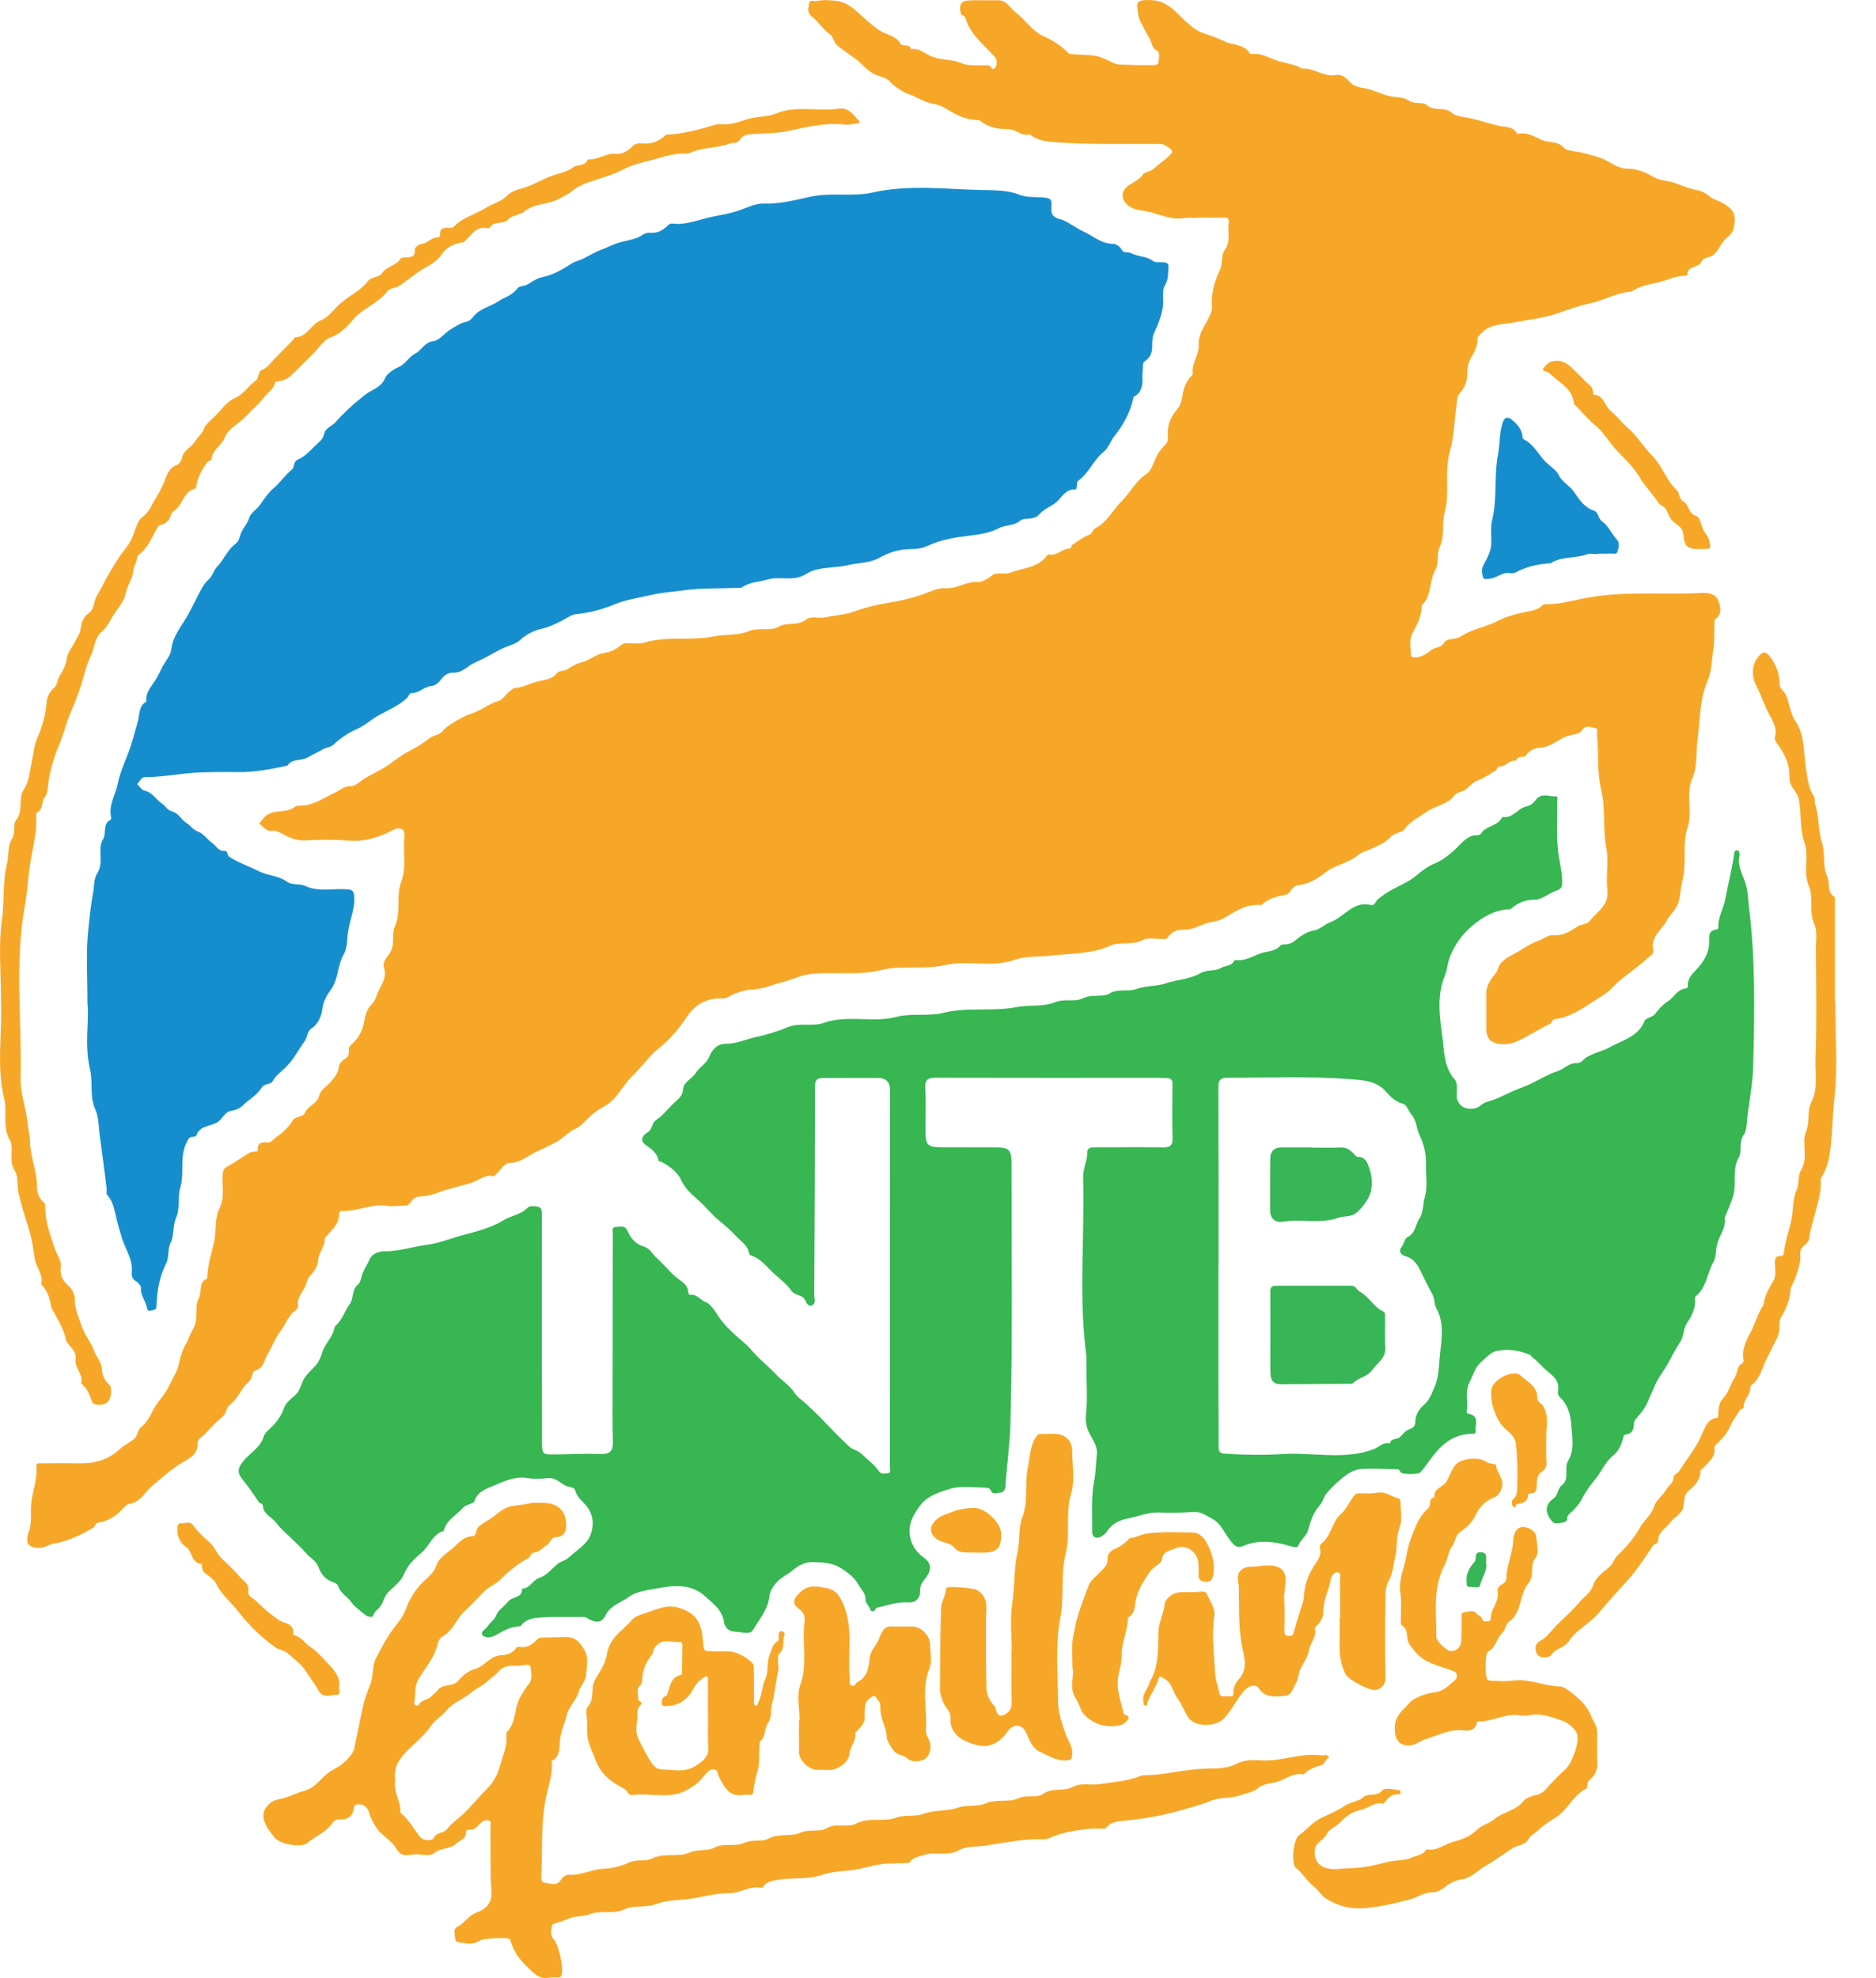 <svg width="37" height="39" viewBox="0 0 37 39" fill="none" xmlns="http://www.w3.org/2000/svg">
<g clip-path="url(#clip0_506_2528)">
<path d="M23.606 4.298C23.522 4.298 23.436 4.286 23.355 4.3C23.08 4.348 22.837 4.201 22.579 4.16C22.47 4.143 22.302 4.129 22.198 4C22.124 3.908 22.121 3.79 22.202 3.706C22.304 3.6 22.456 3.568 22.544 3.438C22.58 3.386 22.701 3.385 22.768 3.317C22.877 3.21 23.02 3.132 23.111 3.014C23.154 2.96 23.032 2.903 22.976 2.862C22.937 2.834 22.869 2.839 22.814 2.839C22.168 2.833 21.52 2.853 20.878 2.808C20.704 2.796 20.48 2.791 20.32 2.655C20.317 2.652 20.312 2.649 20.309 2.65C20.142 2.695 20.027 2.538 19.866 2.544C19.672 2.55 19.487 2.506 19.331 2.381C19.31 2.364 19.27 2.366 19.239 2.364C19.05 2.35 18.889 2.281 18.726 2.183C18.646 2.134 18.551 2.075 18.435 2.053C18.319 2.032 18.185 1.982 18.078 1.923C17.98 1.867 17.87 1.848 17.774 1.784C17.691 1.73 17.613 1.679 17.548 1.605C17.491 1.541 17.385 1.515 17.32 1.494C17.105 1.424 17.001 1.239 16.833 1.129C16.723 1.057 16.621 0.98 16.519 0.901C16.433 0.834 16.449 0.729 16.356 0.665C16.224 0.573 16.137 0.421 16.009 0.322C15.906 0.242 15.953 0.154 15.956 0.072C15.959 -0.018 16.049 0.029 16.101 0.02C16.235 -0.005 16.368 -0.001 16.504 0.019C16.74 0.052 16.884 0.215 17.045 0.357C17.154 0.451 17.255 0.548 17.387 0.622C17.514 0.692 17.678 0.714 17.762 0.863C17.799 0.928 17.944 0.849 17.966 0.972C18.11 0.939 18.23 1.042 18.328 1.092C18.538 1.198 18.769 1.155 18.976 1.25C19.093 1.304 19.25 1.278 19.388 1.289C19.447 1.294 19.515 1.266 19.557 1.341C19.572 1.369 19.614 1.364 19.634 1.327C19.675 1.25 19.666 1.17 19.611 1.11C19.392 0.875 19.131 0.672 19.038 0.348C19.023 0.295 18.958 0.317 18.946 0.255C18.911 0.078 18.952 0.013 19.139 0.007C19.319 0.001 19.498 0.008 19.677 0.005C19.86 0.002 19.923 0.166 20.041 0.252C20.234 0.396 20.35 0.614 20.596 0.721C20.76 0.792 20.934 0.903 21.069 1.044C21.088 1.064 21.132 1.066 21.166 1.069C21.321 1.082 21.478 1.078 21.629 1.107C21.747 1.131 21.857 1.191 21.968 1.245C22.044 1.282 22.145 1.274 22.235 1.277C22.398 1.284 22.561 1.287 22.725 1.284C22.767 1.283 22.84 1.294 22.849 1.222C22.858 1.145 22.879 1.028 22.823 1.001C22.707 0.943 22.72 0.824 22.664 0.742C22.606 0.657 22.556 0.532 22.503 0.445C22.436 0.334 22.446 0.237 22.43 0.132C22.419 0.046 22.464 0.015 22.543 0.006C22.773 -0.019 22.963 0.028 23.147 0.193C23.337 0.363 23.505 0.582 23.757 0.663C23.887 0.705 24.025 0.755 24.139 0.811C24.306 0.892 24.53 0.864 24.646 1.046C24.653 1.056 24.672 1.069 24.684 1.067C24.865 1.04 25.015 1.135 25.174 1.19C25.339 1.247 25.52 1.257 25.674 1.35C25.677 1.352 25.682 1.353 25.685 1.353C25.914 1.336 26.104 1.519 26.338 1.48C26.473 1.458 26.55 1.538 26.628 1.624C26.688 1.689 26.797 1.72 26.857 1.729C27.024 1.753 27.178 1.821 27.328 1.875C27.483 1.931 27.669 1.902 27.78 1.979C27.909 2.069 28.062 1.999 28.14 2.07C28.287 2.207 28.49 2.092 28.64 2.228C28.711 2.292 28.869 2.306 28.981 2.328C29.174 2.367 29.36 2.436 29.551 2.479C29.662 2.505 29.842 2.485 29.92 2.632C29.923 2.637 29.935 2.641 29.942 2.64C30.123 2.594 30.283 2.708 30.424 2.765C30.556 2.817 30.72 2.778 30.841 2.909C30.913 2.987 31.082 2.977 31.208 3.011C31.396 3.062 31.577 3.098 31.752 3.203C31.841 3.257 31.962 3.326 32.104 3.326C32.286 3.326 32.462 3.401 32.624 3.495C32.717 3.548 32.834 3.559 32.928 3.579C33.092 3.613 33.234 3.7 33.4 3.732C33.501 3.75 33.63 3.786 33.724 3.877C33.777 3.929 33.87 3.946 33.943 3.985C34.192 4.118 34.257 4.226 34.191 4.506C34.172 4.586 34.107 4.65 34.066 4.682C33.946 4.774 33.912 4.919 33.805 5.017C33.728 5.088 33.603 5.059 33.552 5.167C33.498 5.284 33.279 5.234 33.28 5.415C33.28 5.423 33.256 5.436 33.243 5.436C33.054 5.437 32.887 5.523 32.709 5.566C32.528 5.611 32.338 5.636 32.18 5.747C32.174 5.751 32.165 5.752 32.157 5.753C31.882 5.77 31.646 5.918 31.38 5.975C31.17 6.021 30.958 6.092 30.757 6.165C30.458 6.273 30.155 6.3 29.852 6.359C29.653 6.398 29.407 6.38 29.241 6.548C29.2 6.59 29.135 6.643 29.138 6.687C29.149 6.838 29.062 6.968 29.002 7.074C28.911 7.238 28.961 7.4 28.912 7.552C28.891 7.616 28.844 7.693 28.799 7.743C28.728 7.821 28.737 7.904 28.726 7.987C28.685 8.288 28.68 8.605 28.599 8.888C28.48 9.296 28.602 9.711 28.495 10.095C28.43 10.326 28.498 10.568 28.403 10.764C28.324 10.929 28.386 11.104 28.31 11.236C28.183 11.456 28.244 11.738 28.047 11.927C28.034 11.939 28.039 11.972 28.038 11.995C28.027 12.186 27.93 12.341 27.848 12.508C27.79 12.626 27.828 12.789 27.828 12.932C27.828 12.942 27.866 12.959 27.886 12.96C28.027 12.968 28.134 12.893 28.236 12.811C28.306 12.754 28.416 12.778 28.472 12.684C28.533 12.58 28.659 12.609 28.754 12.574C28.821 12.55 28.883 12.501 28.953 12.469C29.15 12.38 29.363 12.338 29.558 12.233C29.68 12.166 29.846 12.121 30 12.084C30.142 12.05 30.317 12.05 30.43 11.925C30.439 11.915 30.459 11.912 30.474 11.913C30.768 11.919 31.051 11.828 31.334 11.78C32.086 11.649 32.838 11.73 33.589 11.69C33.739 11.682 33.859 11.745 33.891 11.844C33.926 11.951 33.981 12.108 33.829 12.208C33.811 12.22 33.815 12.266 33.814 12.296C33.808 12.46 33.818 12.626 33.794 12.786C33.762 12.999 33.758 13.239 33.682 13.415C33.511 13.807 33.534 14.205 33.479 14.604C33.446 14.844 33.481 15.106 33.385 15.322C33.237 15.65 33.388 15.994 33.287 16.302C33.169 16.661 33.274 17.029 33.18 17.372C33.139 17.521 33.146 17.672 33.097 17.808C33.053 17.935 32.937 18.035 32.87 18.156C32.768 18.34 32.551 18.476 32.606 18.728C32.627 18.826 32.525 18.856 32.482 18.899C32.269 19.107 32.002 19.255 31.795 19.477C31.677 19.602 31.511 19.685 31.363 19.783C31.149 19.925 30.932 20.062 30.664 20.093C30.607 20.099 30.62 20.163 30.564 20.189C30.341 20.293 30.138 20.437 29.914 20.533C29.777 20.591 29.608 20.614 29.461 20.553C29.339 20.504 29.312 20.386 29.313 20.262C29.315 20.04 29.312 19.818 29.312 19.596C29.312 19.431 29.399 19.307 29.502 19.186C29.548 19.132 29.541 19.057 29.602 18.988C29.712 18.865 29.859 18.818 29.986 18.737C30.097 18.668 30.215 18.588 30.331 18.552C30.437 18.519 30.523 18.428 30.639 18.438C30.829 18.452 30.974 18.36 31.121 18.262C31.191 18.216 31.294 18.234 31.355 18.155C31.503 17.969 31.741 17.847 31.702 17.542C31.668 17.269 31.734 16.982 31.68 16.715C31.606 16.34 31.671 15.957 31.584 15.596C31.495 15.225 31.531 14.856 31.498 14.487C31.494 14.439 31.528 14.357 31.453 14.351C31.374 14.344 31.28 14.283 31.21 14.393C31.166 14.463 31.038 14.483 30.992 14.491C30.762 14.53 30.613 14.737 30.366 14.743C30.299 14.745 30.166 14.782 30.104 14.886C30.065 14.951 29.926 14.886 29.903 15.002C29.775 14.969 29.708 15.11 29.595 15.107C29.526 15.105 29.534 15.168 29.5 15.19C29.39 15.259 29.28 15.336 29.16 15.38C29.051 15.419 28.992 15.5 28.911 15.564C28.844 15.615 28.737 15.61 28.676 15.691C28.543 15.871 28.304 15.883 28.138 16.005C27.989 16.113 27.813 16.189 27.7 16.351C27.664 16.403 27.545 16.416 27.474 16.467C27.468 16.471 27.455 16.468 27.451 16.473C27.341 16.611 27.179 16.673 27.026 16.744C26.944 16.782 26.855 16.799 26.782 16.861C26.6 17.018 26.339 17.05 26.159 17.188C25.978 17.326 25.813 17.437 25.581 17.456C25.527 17.461 25.475 17.537 25.432 17.589C25.414 17.611 25.401 17.627 25.372 17.635C25.202 17.678 25.025 17.7 24.893 17.834C24.878 17.848 24.839 17.843 24.811 17.842C24.548 17.837 24.344 17.98 24.136 18.105C24.038 18.165 23.921 18.167 23.82 18.196C23.666 18.242 23.515 18.335 23.348 18.33C23.204 18.325 23.102 18.375 23.028 18.488C23.005 18.523 22.972 18.512 22.942 18.513C22.806 18.518 22.646 18.476 22.541 18.533C22.332 18.648 22.098 18.555 21.905 18.642C21.531 18.812 21.138 18.794 20.747 18.839C20.501 18.867 20.235 18.846 20.012 18.924C19.555 19.084 19.086 18.925 18.643 19.026C18.221 19.123 17.785 19.025 17.383 19.125C16.913 19.241 16.449 19.153 15.985 19.204C15.791 19.225 15.618 19.32 15.434 19.364C15.241 19.409 15.061 19.499 14.853 19.508C14.673 19.516 14.494 19.578 14.331 19.672C14.297 19.691 14.246 19.684 14.203 19.684C13.913 19.686 13.704 19.816 13.545 20.05C13.389 20.283 13.212 20.497 12.985 20.676C12.796 20.826 12.659 21.039 12.48 21.206C12.28 21.393 12.174 21.669 11.934 21.804C11.819 21.868 11.717 21.934 11.623 22.024C11.537 22.106 11.457 22.206 11.353 22.252C11.194 22.321 11.095 22.461 10.935 22.536C10.847 22.578 10.73 22.642 10.646 22.676C10.448 22.756 10.29 22.923 10.054 22.928C9.929 22.931 9.874 23.081 9.78 23.155C9.763 23.167 9.754 23.198 9.73 23.192C9.571 23.148 9.452 23.264 9.327 23.309C9.096 23.392 8.852 23.427 8.63 23.517C8.501 23.57 8.377 23.584 8.249 23.595C8.169 23.603 8.116 23.677 8.096 23.707C8.045 23.783 7.988 23.77 7.926 23.771C7.83 23.775 7.732 23.789 7.64 23.774C7.332 23.725 7.051 23.887 6.749 23.875C6.71 23.873 6.69 23.894 6.69 23.932C6.691 24.137 6.538 24.255 6.421 24.393C6.414 24.402 6.403 24.413 6.404 24.423C6.415 24.58 6.28 24.692 6.275 24.854C6.272 24.952 6.207 25.063 6.123 25.144C6.059 25.205 6.054 25.298 6.016 25.372C5.961 25.479 5.86 25.587 5.879 25.723C5.892 25.813 5.806 25.846 5.77 25.883C5.663 25.994 5.616 26.14 5.523 26.259C5.427 26.381 5.368 26.556 5.28 26.696C5.21 26.806 5.211 26.97 5.034 27.023C4.965 27.043 4.986 27.176 4.905 27.245C4.753 27.375 4.694 27.581 4.522 27.707C4.469 27.745 4.469 27.86 4.397 27.923C4.271 28.033 4.152 28.15 4.04 28.274C3.987 28.332 3.89 28.369 3.896 28.466C3.907 28.656 3.753 28.748 3.629 28.817C3.394 28.95 3.205 29.127 3.001 29.296C2.858 29.416 2.773 29.623 2.541 29.65C2.505 29.654 2.422 29.747 2.365 29.802C2.252 29.913 2.106 29.994 1.943 30.02C1.875 30.03 1.885 30.09 1.841 30.118C1.593 30.268 1.339 30.388 1.046 30.437C0.966 30.45 0.886 30.515 0.79 30.517C0.541 30.522 0.492 30.415 0.573 30.185C0.628 30.029 0.602 29.847 0.613 29.676C0.63 29.419 0.743 29.174 0.717 28.909C0.709 28.832 0.795 28.851 0.837 28.851C1.076 28.846 1.315 28.847 1.554 28.851C1.851 28.856 2.114 28.795 2.343 28.586C2.433 28.504 2.557 28.443 2.655 28.36C2.724 28.302 2.704 28.199 2.79 28.132C2.951 28.005 3 27.787 3.123 27.64C3.222 27.522 3.307 27.39 3.365 27.265C3.419 27.149 3.497 27.034 3.527 26.895C3.555 26.766 3.591 26.625 3.667 26.497C3.717 26.413 3.751 26.295 3.805 26.208C3.93 26.007 3.824 25.762 3.921 25.594C3.993 25.468 3.905 25.284 4.079 25.212C4.086 25.209 4.087 25.191 4.088 25.179C4.096 24.942 4.17 24.714 4.222 24.489C4.272 24.268 4.232 24.019 4.324 23.836C4.451 23.587 4.36 23.351 4.398 23.113C4.408 23.05 4.426 23.031 4.482 23.001C4.629 22.922 4.765 22.821 4.908 22.734C4.936 22.716 4.973 22.714 5.007 22.708C5.041 22.702 5.09 22.71 5.087 22.66C5.076 22.516 5.176 22.518 5.273 22.525C5.351 22.531 5.377 22.471 5.428 22.435C5.568 22.341 5.689 22.231 5.773 22.091C5.833 21.992 5.973 22.044 6.021 21.928C6.077 21.794 6.264 21.765 6.299 21.591C6.317 21.502 6.429 21.428 6.503 21.351C6.591 21.26 6.668 21.157 6.683 21.038C6.694 20.95 6.769 20.899 6.803 20.878C6.886 20.825 6.881 20.762 6.881 20.693C6.881 20.623 6.928 20.599 6.973 20.555C7.09 20.439 7.164 20.283 7.186 20.124C7.203 20.004 7.26 19.863 7.312 19.819C7.406 19.741 7.421 19.627 7.458 19.552C7.524 19.418 7.632 19.262 7.576 19.09C7.529 18.945 7.658 18.859 7.707 18.759C7.792 18.59 7.72 18.412 7.79 18.258C7.917 17.978 7.807 17.662 7.907 17.404C8.028 17.089 7.942 16.787 7.978 16.483C7.993 16.35 7.886 16.295 7.766 16.358C7.485 16.507 7.194 16.601 6.864 16.573C6.583 16.551 6.298 16.555 6.015 16.569C5.812 16.578 5.655 16.488 5.491 16.4C5.452 16.38 5.398 16.374 5.353 16.38C5.232 16.395 5.194 16.279 5.108 16.24C5.161 16.191 5.188 16.127 5.251 16.078C5.419 15.949 5.649 16.042 5.814 15.908C5.855 15.874 5.937 15.888 5.999 15.88C6.232 15.85 6.414 15.715 6.618 15.621C6.708 15.58 6.795 15.498 6.907 15.501C7.006 15.504 7.078 15.425 7.135 15.386C7.321 15.26 7.533 15.18 7.715 15.043C7.825 14.961 7.954 14.865 8.09 14.798C8.232 14.728 8.366 14.636 8.493 14.54C8.557 14.492 8.659 14.494 8.722 14.422C8.819 14.309 8.95 14.238 9.08 14.167C9.158 14.124 9.248 14.082 9.321 14.06C9.504 14.002 9.645 13.87 9.832 13.82C9.929 13.795 9.987 13.658 10.091 13.601C10.107 13.592 10.119 13.569 10.134 13.568C10.322 13.557 10.483 13.457 10.666 13.421C10.762 13.402 10.901 13.382 10.983 13.273C11.025 13.217 11.12 13.239 11.192 13.193C11.266 13.146 11.361 13.085 11.463 13.061C11.628 13.022 11.756 12.891 11.931 12.87C12.069 12.854 12.177 12.778 12.283 12.698C12.302 12.683 12.335 12.682 12.362 12.681C12.477 12.678 12.601 12.703 12.707 12.67C13.159 12.533 13.635 12.64 14.08 12.547C14.31 12.5 14.555 12.534 14.762 12.446C14.963 12.36 15.185 12.454 15.355 12.357C15.53 12.256 15.736 12.35 15.902 12.212C15.996 12.134 16.162 12.202 16.287 12.171C16.467 12.127 16.664 12.124 16.824 12.064C17.07 11.973 17.311 11.918 17.57 11.876C17.771 11.844 17.98 11.792 18.182 11.725C18.333 11.674 18.487 11.585 18.654 11.596C18.881 11.612 19.07 11.45 19.305 11.476C19.328 11.479 19.486 11.423 19.569 11.341C19.638 11.274 19.821 11.334 19.933 11.289C20.178 11.193 20.477 11.196 20.651 10.952C20.659 10.941 20.677 10.926 20.686 10.929C20.841 10.973 20.939 10.82 21.078 10.818C21.139 10.817 21.122 10.759 21.151 10.741C21.258 10.671 21.362 10.588 21.479 10.544C21.552 10.518 21.537 10.449 21.601 10.417C21.835 10.299 21.946 10.056 22.124 9.879C22.293 9.712 22.393 9.49 22.605 9.349C22.71 9.28 22.753 9.118 22.814 8.993C22.859 8.902 22.923 8.828 22.993 8.755C23.054 8.691 23.03 8.607 23.03 8.534C23.031 8.356 23.099 8.212 23.213 8.075C23.268 8.01 23.307 7.916 23.316 7.833C23.336 7.66 23.395 7.514 23.517 7.389C23.522 7.384 23.526 7.375 23.525 7.368C23.494 7.165 23.655 7.002 23.641 6.793C23.631 6.64 23.719 6.484 23.799 6.341C23.851 6.248 23.912 6.137 23.904 6.039C23.884 5.785 23.954 5.543 24.056 5.333C24.123 5.192 24.077 5.035 24.151 4.935C24.286 4.755 24.203 4.568 24.235 4.388C24.247 4.319 24.214 4.29 24.142 4.291C23.962 4.294 23.782 4.292 23.603 4.292C23.606 4.297 23.606 4.297 23.606 4.298Z" fill="#F7A728"/>
<path d="M34.491 17.857C34.473 17.71 34.474 17.566 34.425 17.412C34.373 17.247 34.26 17.07 34.308 16.877C34.313 16.854 34.305 16.83 34.303 16.806C34.301 16.779 34.285 16.765 34.256 16.765C34.229 16.765 34.211 16.777 34.207 16.805C34.164 17.117 34.084 17.423 34.027 17.732C33.991 17.921 33.878 18.092 33.89 18.291C33.891 18.301 33.875 18.324 33.866 18.324C33.679 18.337 33.715 18.481 33.709 18.591C33.702 18.759 33.644 18.884 33.537 19.026C33.447 19.146 33.278 19.251 33.287 19.437C33.289 19.478 33.264 19.486 33.228 19.492C33.075 19.516 33.016 19.662 32.901 19.738C32.803 19.802 32.715 19.891 32.647 19.985C32.588 20.066 32.46 20.063 32.434 20.131C32.314 20.44 31.997 20.507 31.756 20.644C31.614 20.725 31.43 20.757 31.278 20.854C31.222 20.89 31.19 20.967 31.092 20.961C30.948 20.952 30.849 21.079 30.715 21.121C30.551 21.172 30.403 21.262 30.25 21.339C30.156 21.386 30.044 21.433 29.941 21.471C29.785 21.528 29.638 21.615 29.477 21.676C29.388 21.709 29.279 21.724 29.193 21.801C29.11 21.875 28.961 21.876 28.864 21.829C28.808 21.803 28.73 21.719 28.731 21.615C28.732 21.503 28.753 21.355 28.692 21.285C28.475 21.04 28.485 20.719 28.449 20.45C28.396 20.056 28.329 19.633 28.499 19.229C28.547 19.115 28.546 18.988 28.598 18.861C28.697 18.613 28.851 18.407 29.041 18.249C29.231 18.093 29.456 17.95 29.726 17.93C29.75 17.928 29.781 17.933 29.796 17.921C29.934 17.803 30.088 17.733 30.276 17.739C30.32 17.74 30.369 17.723 30.411 17.703C30.511 17.655 30.604 17.591 30.707 17.555C30.784 17.528 30.806 17.494 30.81 17.418C30.819 17.206 30.756 17.006 30.732 16.802C30.693 16.47 30.718 16.132 30.714 15.797C30.714 15.762 30.732 15.696 30.678 15.701C30.551 15.713 30.407 15.617 30.291 15.77C30.256 15.816 30.196 15.883 30.105 15.9C29.934 15.931 29.842 16.144 29.635 16.106C29.633 16.105 29.628 16.11 29.626 16.113C29.552 16.27 29.361 16.276 29.247 16.386C29.219 16.414 29.207 16.468 29.142 16.466C28.958 16.459 28.849 16.6 28.744 16.704C28.604 16.843 28.436 16.971 28.277 17.034C28.067 17.117 27.938 17.289 27.747 17.389C27.555 17.491 27.334 17.588 27.163 17.742C27.125 17.776 27.124 17.863 27.03 17.841C26.681 17.762 26.508 18.088 26.231 18.185C26.12 18.225 26.038 18.328 25.897 18.348C25.821 18.36 25.722 18.412 25.649 18.462C25.554 18.527 25.482 18.62 25.35 18.618C25.316 18.617 25.268 18.624 25.25 18.646C25.145 18.768 24.979 18.752 24.849 18.8C24.704 18.855 24.551 18.952 24.375 18.928C24.364 18.926 24.343 18.938 24.338 18.948C24.283 19.054 24.155 19.036 24.069 19.09C23.963 19.155 23.812 19.108 23.675 19.188C23.47 19.306 23.213 19.313 22.983 19.39C22.801 19.451 22.596 19.431 22.405 19.501C22.245 19.561 22.064 19.483 21.885 19.587C21.744 19.669 21.536 19.595 21.357 19.682C21.193 19.762 20.995 19.682 20.798 19.763C20.573 19.855 20.3 19.807 20.042 19.857C19.577 19.948 19.086 19.85 18.613 19.968C18.306 20.043 17.988 19.969 17.67 20.051C17.211 20.17 16.718 20.001 16.247 20.167C16.019 20.247 15.762 20.15 15.511 20.261C15.325 20.342 15.11 20.402 14.906 20.447C14.708 20.492 14.516 20.581 14.307 20.58C14.13 20.579 14.034 20.721 13.993 20.826C13.933 20.976 13.795 21.034 13.721 21.156C13.65 21.274 13.48 21.325 13.471 21.482C13.465 21.607 13.378 21.668 13.299 21.742C13.181 21.851 13.082 21.987 12.949 22.075C12.847 22.141 12.876 22.266 12.769 22.328C12.696 22.371 12.586 22.475 12.752 22.587C12.855 22.656 12.967 22.741 12.988 22.886C12.989 22.896 13.031 22.899 13.051 22.91C13.212 22.995 13.369 23.117 13.434 23.265C13.514 23.447 13.66 23.561 13.789 23.677C13.918 23.794 14.025 23.931 14.159 24.044C14.284 24.148 14.412 24.254 14.521 24.375C14.611 24.474 14.742 24.549 14.77 24.695C14.776 24.724 14.78 24.742 14.815 24.754C15.007 24.815 15.121 24.977 15.26 25.105C15.382 25.215 15.518 25.319 15.611 25.451C15.681 25.548 15.821 25.518 15.878 25.631C15.887 25.65 15.935 25.783 16.023 25.733C16.099 25.691 16.058 25.597 16.059 25.528C16.067 24.156 16.073 22.784 16.074 21.412C16.074 21.287 16.121 21.252 16.238 21.253C16.601 21.255 16.963 21.249 17.325 21.253C17.48 21.255 17.554 21.34 17.554 21.492C17.553 22.724 17.553 23.956 17.553 25.188C17.553 26.435 17.554 27.683 17.552 28.929C17.552 28.97 17.581 29.04 17.512 29.045C17.451 29.049 17.386 29.082 17.326 28.995C17.238 28.867 17.102 28.774 16.99 28.663C16.918 28.591 16.82 28.587 16.752 28.523C16.665 28.44 16.578 28.358 16.494 28.273C16.377 28.155 16.265 28.033 16.148 27.915C16.068 27.835 15.985 27.759 15.902 27.681C15.825 27.608 15.726 27.548 15.67 27.461C15.579 27.316 15.431 27.23 15.318 27.11C15.202 26.986 15.071 26.875 14.948 26.756C14.867 26.678 14.799 26.582 14.716 26.51C14.504 26.321 14.283 26.146 14.134 25.898C14.081 25.811 13.988 25.694 13.925 25.675C13.814 25.641 13.756 25.516 13.63 25.529C13.588 25.534 13.576 25.508 13.574 25.472C13.564 25.313 13.416 25.254 13.32 25.17C13.191 25.057 13.088 24.923 12.96 24.811C12.871 24.733 12.825 24.612 12.693 24.575C12.536 24.531 12.436 24.405 12.38 24.276C12.325 24.148 12.246 24.191 12.164 24.189C12.056 24.186 12.086 24.265 12.085 24.32C12.083 25.322 12.082 26.324 12.082 27.325C12.081 27.695 12.078 28.066 12.087 28.436C12.091 28.608 12.03 28.674 11.847 28.667C11.557 28.657 11.266 28.671 10.975 28.675C10.691 28.68 10.691 28.68 10.69 28.414C10.689 27.802 10.687 27.19 10.687 26.578C10.686 25.714 10.687 24.849 10.688 23.983C10.688 23.917 10.693 23.825 10.638 23.803C10.572 23.776 10.447 23.767 10.411 23.807C10.276 23.95 10.082 23.965 9.926 24.061C9.688 24.208 9.402 24.278 9.137 24.349C8.902 24.411 8.67 24.509 8.433 24.54C8.147 24.576 7.872 24.673 7.579 24.671C7.47 24.671 7.337 24.719 7.292 24.825C7.25 24.924 7.187 25.012 7.148 25.115C7.123 25.183 7.115 25.282 7.06 25.326C6.931 25.43 6.984 25.596 6.893 25.72C6.801 25.846 6.755 26.01 6.634 26.123C6.612 26.144 6.6 26.16 6.595 26.188C6.561 26.371 6.399 26.495 6.35 26.681C6.338 26.724 6.298 26.836 6.237 26.908C6.148 27.014 6.028 27.099 5.968 27.24C5.932 27.326 5.907 27.432 5.816 27.513C5.74 27.58 5.639 27.652 5.602 27.759C5.56 27.882 5.492 27.986 5.407 28.084C5.338 28.164 5.228 28.235 5.204 28.317C5.143 28.524 4.965 28.625 4.838 28.764C4.708 28.907 4.654 29.01 4.779 29.164C4.898 29.309 5.002 29.461 5.105 29.616C5.125 29.645 5.184 29.633 5.187 29.696C5.196 29.858 5.361 29.91 5.445 30.021C5.54 30.147 5.667 30.25 5.781 30.363C5.867 30.449 5.96 30.53 6.036 30.623C6.114 30.717 6.238 30.769 6.281 30.895C6.328 31.031 6.415 31.14 6.56 31.191C6.612 31.209 6.655 31.221 6.675 31.285C6.716 31.413 6.85 31.474 6.925 31.583C6.995 31.686 7.112 31.759 7.21 31.844C7.257 31.884 7.355 31.883 7.358 31.864C7.374 31.774 7.462 31.731 7.505 31.666C7.566 31.576 7.58 31.464 7.67 31.379C7.778 31.278 7.918 31.162 7.965 31.044C8.04 30.853 8.182 30.723 8.317 30.61C8.474 30.477 8.529 30.246 8.753 30.183C8.758 30.181 8.757 30.161 8.761 30.15C8.823 29.955 9.01 29.866 9.135 29.726C9.202 29.651 9.339 29.656 9.358 29.594C9.417 29.402 9.616 29.342 9.739 29.291C9.935 29.208 10.154 29.101 10.399 29.141C10.534 29.165 10.678 29.155 10.816 29.143C10.961 29.132 11.05 29.239 11.158 29.293C11.219 29.322 11.327 29.315 11.344 29.383C11.383 29.533 11.514 29.613 11.595 29.729C11.723 29.915 11.704 30.118 11.643 30.273C11.572 30.452 11.367 30.569 11.215 30.709C11.143 30.776 11.052 30.785 10.986 30.843C10.873 30.942 10.781 31.062 10.626 31.115C10.502 31.156 10.451 31.32 10.296 31.322C10.308 31.515 10.091 31.473 10.016 31.582C9.951 31.674 9.825 31.74 9.79 31.839C9.754 31.942 9.669 31.984 9.62 32.062C9.581 32.122 9.46 32.176 9.519 32.243C9.565 32.296 9.695 32.288 9.767 32.245C9.907 32.164 10.043 32.084 10.208 32.067C10.234 32.064 10.262 32.071 10.283 32.043C10.353 31.947 10.481 31.908 10.57 31.899C10.866 31.868 11.166 31.882 11.466 31.879C11.497 31.878 11.535 31.876 11.559 31.891C11.735 32.003 11.864 32.009 11.94 31.852C12.039 31.65 12.244 31.6 12.399 31.487C12.569 31.363 12.809 31.348 13.012 31.308C13.31 31.25 13.646 31.232 13.906 31.472C14.063 31.616 14.245 31.74 14.279 31.976C14.294 32.082 14.366 32.167 14.493 32.17C14.616 32.173 14.794 32.239 14.852 32.136C14.973 31.923 15.151 31.733 15.175 31.465C15.183 31.382 15.245 31.272 15.325 31.19C15.417 31.093 15.536 31.041 15.632 30.962C15.754 30.863 15.866 30.797 16.029 30.799C16.225 30.802 16.412 30.809 16.585 30.917C16.727 31.006 16.864 31.115 16.934 31.248C16.981 31.338 17.086 31.419 17.07 31.553C17.065 31.595 17.147 31.665 17.167 31.739C17.178 31.78 17.24 31.776 17.261 31.735C17.285 31.689 17.325 31.691 17.36 31.682C17.543 31.639 17.72 31.577 17.917 31.593C18.064 31.605 18.155 31.496 18.146 31.369C18.138 31.245 18.214 31.171 18.268 31.097C18.379 30.943 18.368 30.812 18.217 30.707C18.087 30.616 17.993 30.483 17.957 30.335C17.9 30.101 17.981 29.91 18.13 29.705C18.288 29.485 18.511 29.427 18.728 29.357C18.938 29.289 19.171 29.326 19.393 29.329C19.443 29.331 19.517 29.325 19.54 29.382C19.579 29.481 19.655 29.43 19.712 29.431C19.785 29.432 19.826 29.376 19.83 29.31C19.857 28.892 19.918 28.471 19.929 28.06C19.974 26.345 19.949 24.63 19.95 22.915C19.95 22.675 19.896 22.622 19.648 22.621C19.285 22.619 18.922 22.619 18.559 22.619C18.305 22.619 18.256 22.576 18.254 22.329C18.251 22.037 18.266 21.744 18.249 21.453C18.238 21.279 18.308 21.248 18.462 21.248C19.922 21.252 21.381 21.25 22.84 21.25C22.9 21.25 22.96 21.254 23.02 21.256C23.096 21.259 23.126 21.292 23.125 21.372C23.121 21.727 23.116 22.082 23.127 22.436C23.132 22.583 23.08 22.622 22.941 22.621C22.49 22.616 22.04 22.62 21.589 22.62C21.517 22.62 21.446 22.627 21.446 22.714C21.447 22.886 21.357 23.044 21.362 23.212C21.396 24.377 21.271 25.544 21.423 26.707C21.433 26.784 21.426 26.863 21.426 26.941C21.427 27.257 21.453 27.575 21.419 27.887C21.404 28.026 21.43 28.145 21.482 28.25C21.552 28.389 21.651 28.513 21.633 28.678C21.615 28.854 21.614 29.027 21.579 29.206C21.516 29.527 21.546 29.866 21.54 30.196C21.538 30.324 21.638 30.339 21.715 30.297C21.753 30.277 21.809 30.233 21.839 30.185C21.925 30.049 22.073 29.975 22.209 29.947C22.438 29.902 22.658 29.802 22.904 29.821C23.12 29.837 23.34 29.816 23.558 29.809C23.699 29.804 23.807 29.894 23.917 29.95C24.072 30.03 24.14 30.21 24.246 30.345C24.312 30.429 24.373 30.542 24.516 30.482C24.829 30.348 25.14 30.393 25.453 30.484C25.503 30.499 25.585 30.524 25.606 30.474C25.653 30.358 25.77 30.277 25.799 30.17C25.846 29.989 25.904 29.818 26.028 29.679C26.093 29.608 26.104 29.518 26.158 29.45C26.237 29.351 26.333 29.262 26.431 29.178C26.554 29.071 26.69 28.969 26.863 28.961C27.073 28.951 27.285 28.96 27.497 28.966C27.541 28.967 27.594 28.95 27.622 29.023C27.643 29.076 27.978 29.073 28.016 29.029C28.121 28.907 28.206 28.77 28.31 28.646C28.501 28.42 28.709 28.282 29.007 28.27C29.042 28.268 29.113 28.284 29.104 28.217C29.088 28.092 29.19 27.916 28.962 27.873C28.924 27.866 28.925 27.834 28.93 27.808C28.96 27.625 28.883 27.447 28.986 27.247C29.057 27.11 29.091 26.954 29.218 26.848C29.307 26.773 29.393 26.669 29.498 26.642C29.731 26.581 29.968 26.623 30.19 26.719C30.201 26.724 30.204 26.747 30.215 26.755C30.313 26.822 30.388 26.916 30.473 26.995C30.587 27.101 30.754 27.189 30.732 27.39C30.726 27.44 30.718 27.504 30.763 27.545C30.93 27.696 30.979 27.911 30.991 28.105C31.006 28.334 31.064 28.574 30.925 28.807C30.845 28.942 30.963 29.158 30.806 29.281C30.712 29.353 30.739 29.473 30.639 29.544C30.467 29.667 30.467 29.828 30.611 29.993C30.665 30.057 30.742 30.031 30.81 30.02C30.861 30.013 30.911 30 30.91 29.93C30.909 29.888 30.934 29.864 30.97 29.831C31.059 29.752 31.147 29.657 31.2 29.552C31.269 29.414 31.366 29.282 31.455 29.175C31.583 29.022 31.652 28.829 31.815 28.698C31.933 28.604 31.989 28.459 32.023 28.312C32.025 28.298 32.057 28.285 32.078 28.281C32.197 28.26 32.22 28.178 32.225 28.078C32.227 28.039 32.236 28.008 32.269 27.97C32.361 27.864 32.456 27.749 32.505 27.621C32.543 27.521 32.598 27.423 32.636 27.325C32.703 27.154 32.836 27.006 32.924 26.834C32.989 26.707 33.062 26.573 33.137 26.461C33.219 26.338 33.193 26.198 33.278 26.075C33.355 25.962 33.451 25.786 33.429 25.61C33.426 25.593 33.433 25.567 33.445 25.557C33.659 25.384 33.666 25.108 33.79 24.89C33.85 24.785 33.838 24.645 33.869 24.522C33.912 24.352 34.048 24.205 34.016 24.016C34.014 24.006 34.023 23.995 34.027 23.984C34.082 23.84 34.152 23.7 34.19 23.551C34.251 23.313 34.157 23.058 34.295 22.817C34.365 22.697 34.286 22.528 34.389 22.38C34.461 22.275 34.45 22.103 34.468 21.972C34.511 21.657 34.57 21.337 34.578 21.021C34.604 19.966 34.625 18.909 34.491 17.857ZM28.392 26.793C28.378 26.967 28.369 27.171 28.299 27.332C28.244 27.455 28.201 27.605 28.069 27.712C27.996 27.771 27.912 27.903 27.914 28.033C27.916 28.112 27.876 28.149 27.807 28.174C27.723 28.203 27.67 28.273 27.611 28.333C27.555 28.391 27.432 28.346 27.414 28.458C27.283 28.426 27.198 28.532 27.096 28.571C26.507 28.793 25.901 28.63 25.305 28.668C24.925 28.691 24.541 28.686 24.158 28.661C24.056 28.654 24.034 28.614 24.034 28.527C24.035 28.114 24.032 27.701 24.031 27.289V24.951C24.032 24.951 24.032 24.951 24.033 24.951C24.033 23.777 24.035 22.605 24.03 21.432C24.029 21.29 24.072 21.249 24.216 21.249C25.034 21.251 25.852 21.213 26.666 21.28C26.883 21.298 27.151 21.307 27.337 21.525C27.417 21.618 27.532 21.731 27.689 21.768C27.737 21.779 27.789 21.92 27.836 21.973C27.943 22.095 27.933 22.247 27.996 22.376C28.078 22.545 28.132 22.744 28.124 22.946C28.116 23.165 28.162 23.389 28.102 23.598C28.062 23.739 28.074 23.908 27.999 24.017C27.915 24.139 27.921 24.315 27.754 24.396C27.705 24.42 27.687 24.537 27.63 24.605C27.595 24.646 27.606 24.737 27.717 24.766C27.851 24.799 27.946 24.913 28 25.024C28.078 25.187 28.16 25.354 28.247 25.509C28.303 25.611 28.282 25.711 28.329 25.796C28.508 26.119 28.418 26.466 28.392 26.793Z" fill="#37B652"/>
<path d="M1.725 19.785C1.725 19.212 1.695 18.796 1.736 18.387C1.762 18.123 1.789 17.856 1.837 17.596C1.86 17.474 1.851 17.323 1.913 17.228C2.062 17.007 1.914 16.74 2.028 16.556C2.109 16.425 2.013 16.244 2.182 16.163C2.192 16.158 2.195 16.126 2.191 16.108C2.138 15.874 2.278 15.673 2.321 15.456C2.362 15.253 2.45 15.051 2.525 14.859C2.608 14.643 2.66 14.428 2.722 14.21C2.755 14.095 2.734 13.921 2.879 13.838C2.882 13.836 2.886 13.831 2.885 13.828C2.865 13.637 3.008 13.513 3.091 13.367C3.15 13.262 3.195 13.15 3.263 13.047C3.308 12.981 3.368 12.892 3.377 12.81C3.406 12.533 3.594 12.332 3.718 12.104C3.781 11.988 3.838 11.869 3.899 11.752C3.958 11.638 4.016 11.511 4.111 11.429C4.197 11.353 4.21 11.247 4.286 11.168C4.42 11.028 4.488 10.835 4.653 10.714C4.712 10.671 4.727 10.579 4.751 10.518C4.794 10.407 4.882 10.326 4.915 10.21C4.943 10.11 5.058 10.051 5.124 9.959C5.207 9.842 5.286 9.719 5.401 9.621C5.529 9.512 5.623 9.366 5.756 9.258C5.819 9.209 5.77 9.104 5.886 9.055C6.014 9 6.12 8.883 6.223 8.782C6.288 8.717 6.371 8.666 6.391 8.559C6.414 8.437 6.552 8.402 6.627 8.314C6.711 8.215 6.81 8.122 6.903 8.034C6.989 7.953 7.094 7.871 7.188 7.793C7.322 7.682 7.515 7.648 7.596 7.454C7.628 7.378 7.75 7.285 7.85 7.243C7.998 7.182 8.065 7.033 8.19 6.97C8.32 6.904 8.368 6.75 8.545 6.726C8.664 6.711 8.763 6.574 8.878 6.501C8.977 6.439 9.079 6.368 9.19 6.346C9.276 6.33 9.321 6.261 9.35 6.226C9.477 6.077 9.667 6.047 9.816 5.948C9.942 5.863 10.101 5.826 10.195 5.696C10.244 5.629 10.335 5.649 10.403 5.609C10.489 5.558 10.585 5.486 10.702 5.462C10.911 5.421 11.094 5.311 11.272 5.197C11.349 5.149 11.444 5.134 11.53 5.086C11.645 5.022 11.769 4.956 11.888 4.912C11.991 4.874 12.091 4.82 12.197 4.787C12.363 4.736 12.545 4.726 12.694 4.617C12.731 4.59 12.794 4.588 12.844 4.59C12.991 4.598 13.094 4.523 13.19 4.429C13.207 4.414 13.241 4.405 13.265 4.408C13.542 4.443 13.795 4.322 14.056 4.272C14.21 4.242 14.373 4.212 14.524 4.166C14.703 4.112 14.88 4.008 15.063 4.014C15.381 4.025 15.689 3.943 15.983 3.879C16.399 3.788 16.816 3.885 17.213 3.795C17.922 3.636 18.633 3.729 19.338 3.746C19.581 3.752 19.864 3.743 20.09 3.834C20.275 3.908 20.443 3.874 20.617 3.898C20.701 3.91 20.739 3.928 20.739 4.022C20.739 4.146 20.692 4.268 20.914 4.324C21.052 4.359 21.216 4.496 21.362 4.561C21.553 4.647 21.723 4.81 21.956 4.808C22.032 4.807 22.102 4.885 22.116 4.912C22.165 5.008 22.251 4.958 22.307 4.989C22.442 5.066 22.61 5.045 22.74 5.145C22.786 5.181 22.877 5.168 22.948 5.171C23.018 5.174 23.051 5.202 23.045 5.271C23.035 5.39 23.051 5.5 22.976 5.625C22.906 5.741 22.959 5.923 22.932 6.072C22.902 6.24 22.84 6.401 22.765 6.559C22.727 6.639 22.723 6.741 22.725 6.833C22.727 6.961 22.678 7.056 22.574 7.127C22.541 7.149 22.546 7.181 22.544 7.211C22.539 7.293 22.528 7.375 22.532 7.455C22.538 7.606 22.515 7.74 22.364 7.821C22.352 7.827 22.352 7.855 22.347 7.873C22.284 8.146 22.152 8.382 21.975 8.604C21.898 8.701 21.866 8.831 21.756 8.919C21.56 9.077 21.475 9.333 21.261 9.482C21.24 9.496 21.244 9.547 21.236 9.581C21.23 9.609 21.242 9.653 21.194 9.651C21.022 9.644 20.948 9.795 20.854 9.883C20.742 9.987 20.591 10.028 20.495 10.143C20.392 10.267 20.208 10.193 20.124 10.264C19.995 10.375 19.835 10.342 19.697 10.415C19.535 10.502 19.323 10.538 19.119 10.561C18.841 10.594 18.55 10.641 18.303 10.759C18.152 10.831 18.018 10.822 17.878 10.83C17.679 10.844 17.512 10.903 17.337 11.001C17.156 11.102 16.927 11.094 16.724 11.142C16.449 11.208 16.135 11.166 15.902 11.315C15.646 11.477 15.386 11.353 15.143 11.425C14.974 11.475 14.789 11.472 14.637 11.578C14.612 11.595 14.568 11.591 14.534 11.591C14.184 11.605 13.83 11.591 13.485 11.639C13.266 11.669 13.043 11.682 12.831 11.733C12.592 11.789 12.341 11.822 12.118 11.916C11.871 12.018 11.627 12.083 11.361 12.108C11.278 12.116 11.181 12.184 11.095 12.23C10.962 12.3 10.829 12.364 10.682 12.397C10.521 12.434 10.372 12.511 10.262 12.615C10.19 12.683 10.085 12.715 10.029 12.736C9.859 12.797 9.709 12.894 9.555 12.974C9.457 13.026 9.342 13.063 9.244 13.135C9.175 13.186 9.067 13.269 8.948 13.262C8.817 13.255 8.745 13.333 8.674 13.427C8.637 13.474 8.567 13.522 8.509 13.526C8.364 13.537 8.268 13.666 8.119 13.665C8.068 13.665 8.06 13.732 8.027 13.763C7.859 13.917 7.645 14.005 7.456 14.11C7.317 14.188 7.196 14.306 7.039 14.374C6.885 14.441 6.715 14.549 6.585 14.675C6.521 14.736 6.44 14.733 6.372 14.771C6.273 14.827 6.155 14.883 6.059 14.937C5.934 15.009 5.762 14.952 5.673 15.09C5.668 15.098 5.652 15.099 5.64 15.101C5.326 15.168 5.011 15.229 4.686 15.223C4.439 15.218 4.192 15.221 3.944 15.229C3.581 15.242 3.224 15.322 2.859 15.322C2.785 15.322 2.754 15.411 2.704 15.46C2.753 15.504 2.795 15.577 2.851 15.589C3.011 15.622 3.075 15.764 3.193 15.842C3.263 15.89 3.3 15.974 3.395 15.998C3.524 16.032 3.576 16.165 3.685 16.231C3.758 16.276 3.804 16.359 3.896 16.391C4.02 16.435 4.086 16.554 4.191 16.625C4.266 16.677 4.306 16.782 4.416 16.775C4.509 16.77 4.47 16.86 4.522 16.893C4.709 17.013 4.919 17.082 5.114 17.181C5.287 17.267 5.496 17.266 5.64 17.372C5.769 17.465 5.904 17.413 6.018 17.466C6.291 17.593 6.576 17.511 6.853 17.534C6.945 17.542 6.978 17.567 6.986 17.664C7.009 17.948 6.864 18.203 6.852 18.485C6.848 18.576 6.833 18.726 6.776 18.824C6.649 19.041 6.68 19.305 6.52 19.52C6.452 19.611 6.374 19.746 6.356 19.898C6.342 20.022 6.279 20.188 6.155 20.267C6.049 20.335 6.067 20.448 6.006 20.532C5.878 20.709 5.785 20.904 5.615 21.062C5.536 21.135 5.435 21.212 5.375 21.32C5.338 21.386 5.214 21.356 5.156 21.45C5.066 21.597 4.901 21.679 4.782 21.802C4.725 21.86 4.618 21.893 4.592 21.895C4.418 21.906 4.391 22.083 4.256 22.145C4.128 22.203 3.929 22.205 3.872 22.389C3.867 22.403 3.825 22.414 3.801 22.414C3.724 22.415 3.715 22.46 3.683 22.521C3.536 22.805 3.641 23.12 3.559 23.4C3.498 23.607 3.555 23.82 3.475 24.005C3.404 24.17 3.436 24.354 3.367 24.497C3.3 24.637 3.339 24.784 3.28 24.902C3.143 25.174 3.095 25.456 3.087 25.753C3.085 25.835 3.019 25.828 2.97 25.84C2.903 25.858 2.905 25.805 2.895 25.764C2.863 25.638 2.769 25.533 2.78 25.39C2.784 25.345 2.707 25.276 2.684 25.263C2.564 25.191 2.606 25.085 2.601 24.996C2.59 24.797 2.483 24.633 2.42 24.454C2.381 24.343 2.353 24.227 2.319 24.114C2.263 23.924 2.26 23.721 2.115 23.562C2.092 23.537 2.108 23.479 2.103 23.436C2.063 23.085 2.013 22.735 1.967 22.386C1.945 22.221 1.95 22.029 1.878 21.869C1.763 21.611 1.837 21.334 1.775 21.079C1.659 20.593 1.764 20.108 1.725 19.785Z" fill="#168ECE"/>
<path d="M26.059 34.609C25.667 34.553 25.296 34.725 24.903 34.709C24.735 34.702 24.562 34.682 24.378 34.78C24.219 34.866 23.981 34.868 23.795 34.871C23.372 34.876 22.968 35.001 22.549 35.002C22.526 35.002 22.502 35.01 22.48 35.019C22.227 35.121 21.954 35.133 21.689 35.176C21.521 35.202 21.318 35.146 21.184 35.22C20.986 35.331 20.759 35.234 20.565 35.372C20.444 35.458 20.255 35.376 20.083 35.456C19.898 35.544 19.656 35.46 19.437 35.556C19.274 35.628 19.073 35.576 18.882 35.643C18.672 35.716 18.427 35.679 18.202 35.764C18.043 35.825 17.859 35.771 17.679 35.837C17.429 35.93 17.142 35.816 16.878 35.956C16.714 36.043 16.496 35.931 16.299 36.047C16.16 36.129 15.963 36.055 15.782 36.135C15.597 36.216 15.36 36.14 15.152 36.252C15.019 36.323 14.84 36.258 14.68 36.334C14.502 36.419 14.283 36.327 14.088 36.428C13.942 36.504 13.765 36.45 13.592 36.528C13.377 36.624 13.102 36.521 12.864 36.642C12.733 36.708 12.572 36.648 12.412 36.719C12.275 36.781 12.096 36.839 11.929 36.842C11.684 36.847 11.466 36.98 11.217 36.962C11.168 36.958 11.095 37.009 11.069 37.054C10.984 37.202 10.85 37.129 10.746 37.122C10.659 37.116 10.675 37.006 10.678 36.939C10.7 36.453 10.667 35.967 10.761 35.48C10.806 35.241 10.901 35.003 10.883 34.753C10.882 34.738 10.884 34.714 10.893 34.709C11.053 34.63 11.033 34.431 11.041 34.338C11.058 34.139 11.143 33.962 11.189 33.782C11.224 33.644 11.371 33.517 11.416 33.35C11.446 33.238 11.554 33.137 11.558 33.028C11.565 32.853 11.63 32.681 11.504 32.493C11.412 32.356 11.338 32.278 11.178 32.278C11.019 32.28 10.859 32.282 10.7 32.287C10.667 32.288 10.635 32.284 10.603 32.316C10.511 32.408 10.412 32.494 10.262 32.471C10.234 32.468 10.199 32.462 10.176 32.497C10.114 32.596 9.972 32.632 9.899 32.633C9.665 32.638 9.566 32.85 9.374 32.904C9.237 32.942 9.127 33.03 9.041 33.136C8.933 33.269 8.726 33.183 8.624 33.332C8.602 33.364 8.544 33.407 8.52 33.435C8.451 33.517 8.332 33.505 8.277 33.587C8.26 33.614 8.249 33.632 8.216 33.628C8.171 33.622 8.169 33.586 8.175 33.557C8.203 33.405 8.161 33.259 8.259 33.095C8.376 32.9 8.535 32.723 8.609 32.494C8.628 32.433 8.645 32.313 8.716 32.274C8.934 32.155 9 31.914 9.173 31.756C9.296 31.644 9.418 31.519 9.531 31.393C9.624 31.291 9.77 31.241 9.855 31.155C10.027 30.982 10.21 30.833 10.42 30.719C10.473 30.69 10.46 30.625 10.527 30.614C10.639 30.596 10.712 30.511 10.8 30.45C10.862 30.407 10.862 30.307 10.975 30.306C11.082 30.304 11.162 30.227 11.166 30.106C11.179 29.8 11.024 29.637 10.711 29.63C10.647 29.629 10.583 29.63 10.484 29.63C10.388 29.664 10.243 29.669 10.117 29.69C9.911 29.722 9.811 29.858 9.67 29.945C9.598 29.991 9.512 30.034 9.441 30.1C9.376 30.162 9.403 30.285 9.324 30.287C9.137 30.292 9.045 30.425 8.928 30.524C8.81 30.624 8.653 30.722 8.612 30.851C8.561 31.009 8.441 31.094 8.346 31.188C8.187 31.345 8.071 31.536 8.008 31.72C7.947 31.895 7.822 32.019 7.729 32.15C7.605 32.327 7.506 32.519 7.41 32.704C7.335 32.85 7.373 33.041 7.3 33.217C7.238 33.361 7.184 33.523 7.149 33.688C7.096 33.945 7.042 34.203 6.988 34.461C6.964 34.573 6.896 34.634 6.832 34.705C6.745 34.801 6.629 34.855 6.519 34.922C6.337 35.032 6.243 35.243 5.999 35.308C5.826 35.354 5.662 35.451 5.478 35.479C5.345 35.499 5.191 35.653 5.194 35.789C5.198 35.967 5.313 36.096 5.412 36.226C5.515 36.361 5.946 36.44 6.07 36.331C6.211 36.207 6.391 36.14 6.518 35.993C6.554 35.953 6.591 35.863 6.693 35.871C6.86 35.883 6.965 35.803 6.983 35.632C6.988 35.587 7.018 35.576 7.057 35.573C7.188 35.565 7.261 35.653 7.284 35.75C7.31 35.855 7.374 35.949 7.421 36.029C7.515 36.187 7.726 36.283 7.815 36.444C7.933 36.659 8.097 36.548 8.243 36.561C8.349 36.57 8.495 36.595 8.556 36.54C8.686 36.423 8.869 36.469 8.995 36.35C9.067 36.283 9.188 36.264 9.189 36.136C9.19 36.092 9.209 36.067 9.254 36.074C9.367 36.091 9.424 35.99 9.483 35.94C9.537 35.894 9.578 35.879 9.63 35.89C9.704 35.905 9.672 35.974 9.673 36.018C9.679 36.45 9.664 36.883 9.693 37.315C9.707 37.539 9.549 37.654 9.42 37.699C9.268 37.751 9.195 37.864 9.09 37.946C9.051 37.976 8.947 38.003 8.963 38.101C8.975 38.173 8.962 38.283 9.033 38.292C9.174 38.31 9.331 38.358 9.463 38.259C9.516 38.22 10.013 38.185 10.057 38.233C10.062 38.239 10.064 38.248 10.066 38.255C10.123 38.451 10.23 38.619 10.379 38.76C10.51 38.883 10.626 39.041 10.85 38.989C10.899 38.979 10.953 38.987 11.005 38.986C11.033 38.985 11.057 38.983 11.071 38.95C11.129 38.815 11.017 38.313 10.904 38.215C10.853 38.172 10.862 37.951 10.919 37.931C11.015 37.896 11.114 37.876 11.21 37.83C11.335 37.769 11.495 37.796 11.643 37.737C11.852 37.655 12.095 37.752 12.329 37.639C12.504 37.558 12.738 37.619 12.942 37.54C13.087 37.485 13.265 37.467 13.412 37.458C13.743 37.441 14.056 37.324 14.383 37.326C14.604 37.327 14.793 37.171 15.019 37.219C15.028 37.221 15.045 37.213 15.049 37.205C15.107 37.095 15.248 37.081 15.326 37.066C15.622 37.01 15.931 37.063 16.232 36.96C16.382 36.908 16.563 36.894 16.715 36.882C16.995 36.861 17.252 36.748 17.529 36.741C17.641 36.738 17.752 36.736 17.864 36.731C17.893 36.73 17.925 36.74 17.949 36.706C18.017 36.61 18.141 36.603 18.233 36.571C18.448 36.497 18.689 36.606 18.919 36.475C19.054 36.398 19.256 36.413 19.421 36.39C19.786 36.339 20.151 36.254 20.525 36.263C20.584 36.265 20.65 36.261 20.701 36.238C20.927 36.131 21.17 36.097 21.413 36.064C21.519 36.049 21.628 36.058 21.736 36.054C21.762 36.054 21.804 36.056 21.814 36.04C21.91 35.901 22.102 35.906 22.209 35.894C22.572 35.856 22.922 35.8 23.274 35.696C23.483 35.634 23.689 35.586 23.893 35.5C24.057 35.431 24.257 35.463 24.444 35.401C24.561 35.361 24.731 35.326 24.797 35.267C24.926 35.151 25.084 35.17 25.216 35.122C25.368 35.069 25.515 34.947 25.698 34.984C25.707 34.985 25.721 34.976 25.729 34.968C25.821 34.879 25.938 34.837 26.057 34.802C26.141 34.777 26.138 34.676 26.215 34.651C26.181 34.575 26.112 34.616 26.059 34.609ZM10.403 33.236C10.352 33.289 10.31 33.382 10.267 33.451C10.133 33.667 10.19 33.949 10.003 34.142C9.988 34.155 9.982 34.186 9.985 34.207C10.012 34.426 9.911 34.626 9.858 34.827C9.817 34.981 9.732 35.145 9.602 35.271C9.452 35.419 9.32 35.582 9.172 35.731C9.06 35.844 8.912 35.931 8.821 36.058C8.75 36.157 8.597 36.113 8.55 36.251C8.54 36.281 8.365 36.317 8.277 36.206C8.156 36.053 8.066 35.876 7.91 35.75C7.902 35.743 7.894 35.729 7.895 35.72C7.904 35.504 7.749 35.315 7.796 35.099C7.748 34.785 7.939 34.601 8.147 34.407C8.268 34.296 8.394 34.182 8.49 34.039C8.573 33.919 8.712 33.836 8.807 33.722C8.939 33.563 9.14 33.502 9.294 33.37C9.389 33.288 9.525 33.236 9.623 33.141C9.689 33.077 9.772 33.028 9.828 32.958C9.942 32.821 10.097 32.843 10.244 32.841C10.32 32.839 10.45 32.781 10.463 32.874C10.48 32.987 10.516 33.12 10.403 33.236Z" fill="#F7A728"/>
<path d="M0.02 19.726C0.02 19.197 -0.034 18.66 0.038 18.14C0.09 17.768 0.047 17.39 0.137 17.034C0.179 16.867 0.148 16.675 0.232 16.545C0.319 16.411 0.246 16.256 0.319 16.167C0.472 15.98 0.343 15.749 0.479 15.55C0.569 15.418 0.586 15.211 0.624 15.034C0.657 14.877 0.67 14.704 0.73 14.567C0.834 14.328 0.9 14.095 0.92 13.836C0.926 13.751 0.977 13.634 1.064 13.564C1.137 13.505 1.125 13.41 1.171 13.335C1.234 13.231 1.303 13.114 1.32 12.973C1.333 12.869 1.42 12.77 1.469 12.668C1.512 12.582 1.579 12.496 1.59 12.4C1.606 12.266 1.645 12.161 1.762 12.078C1.823 12.034 1.85 11.932 1.862 11.875C1.89 11.754 1.966 11.661 2.015 11.56C2.106 11.372 2.22 11.19 2.333 11.01C2.421 10.87 2.545 10.755 2.609 10.595C2.666 10.454 2.714 10.259 2.812 10.19C2.954 10.088 2.992 9.94 3.073 9.821C3.125 9.745 3.177 9.633 3.222 9.538C3.283 9.409 3.307 9.235 3.484 9.17C3.531 9.152 3.579 9.085 3.588 9.033C3.615 8.87 3.785 8.82 3.855 8.692C3.898 8.613 3.98 8.568 4.015 8.468C4.051 8.365 4.161 8.283 4.246 8.199C4.368 8.076 4.478 7.914 4.629 7.85C4.813 7.772 4.891 7.607 5.036 7.511C5.123 7.454 5.064 7.338 5.18 7.288C5.284 7.243 5.356 7.13 5.442 7.045C5.558 6.93 5.671 6.813 5.785 6.696C5.798 6.684 5.804 6.65 5.812 6.65C6.063 6.653 6.131 6.386 6.343 6.308C6.474 6.261 6.585 6.093 6.706 5.99C6.799 5.911 6.906 5.834 7.009 5.766C7.102 5.704 7.192 5.629 7.246 5.553C7.326 5.443 7.469 5.487 7.539 5.379C7.623 5.249 7.817 5.242 7.899 5.098C7.908 5.082 7.948 5.078 7.974 5.077C8.079 5.07 8.194 5.086 8.181 4.919C8.178 4.885 8.254 4.816 8.297 4.813C8.424 4.805 8.498 4.684 8.623 4.681C8.655 4.68 8.68 4.666 8.678 4.633C8.666 4.483 8.776 4.486 8.874 4.493C8.954 4.499 8.972 4.439 9.018 4.404C9.191 4.271 9.408 4.209 9.591 4.093C9.729 4.006 9.897 3.977 10.017 3.845C10.062 3.795 10.175 3.743 10.262 3.723C10.496 3.665 10.695 3.53 10.915 3.455C11.043 3.411 11.2 3.383 11.291 3.308C11.385 3.231 11.529 3.282 11.585 3.162C11.59 3.151 11.611 3.14 11.624 3.141C11.807 3.152 11.955 3.011 12.143 3.033C12.285 3.048 12.392 2.965 12.489 2.872C12.542 2.822 12.616 2.824 12.682 2.829C12.856 2.843 12.999 2.785 13.124 2.666C13.146 2.645 13.199 2.654 13.238 2.65C13.531 2.623 13.813 2.549 14.092 2.463C14.144 2.447 14.204 2.444 14.258 2.449C14.474 2.467 14.662 2.355 14.867 2.32C15.007 2.295 15.164 2.295 15.293 2.242C15.702 2.07 16.129 2.203 16.542 2.143C16.758 2.112 16.828 2.279 16.945 2.383C16.977 2.412 16.931 2.432 16.897 2.435C16.818 2.443 16.737 2.465 16.659 2.456C16.281 2.413 15.909 2.502 15.556 2.581C15.276 2.644 15.006 2.619 14.735 2.655C14.661 2.664 14.608 2.733 14.589 2.759C14.531 2.84 14.459 2.807 14.396 2.83C14.146 2.925 13.867 2.899 13.619 3.009C13.551 3.04 13.462 3.024 13.383 3.032C13.194 3.051 13.012 3.114 12.834 3.16C12.659 3.204 12.467 3.25 12.302 3.336C12.12 3.431 11.928 3.49 11.733 3.552C11.575 3.602 11.4 3.66 11.261 3.784C11.206 3.833 11.102 3.876 11.031 3.917C10.812 4.042 10.539 4.001 10.335 4.175C10.269 4.232 10.085 4.254 10.037 4.313C9.932 4.445 9.741 4.337 9.666 4.485C9.66 4.497 9.62 4.5 9.598 4.496C9.393 4.462 9.306 4.626 9.188 4.734C9.165 4.756 9.151 4.778 9.117 4.781C8.945 4.799 8.784 4.899 8.71 5.015C8.584 5.211 8.378 5.26 8.219 5.385C8.106 5.473 7.988 5.552 7.874 5.637C7.803 5.69 7.699 5.664 7.63 5.755C7.451 5.987 7.149 6.077 6.957 6.311C6.845 6.447 6.707 6.585 6.511 6.657C6.379 6.705 6.288 6.862 6.18 6.971C6.029 7.124 5.878 7.275 5.72 7.421C5.638 7.497 5.561 7.506 5.469 7.523C5.454 7.526 5.427 7.529 5.426 7.535C5.401 7.676 5.278 7.743 5.199 7.844C5.099 7.973 4.974 8.074 4.866 8.193C4.728 8.344 4.499 8.45 4.434 8.622C4.372 8.788 4.193 8.86 4.177 9.032C4.172 9.091 4.109 9.081 4.081 9.122C3.978 9.269 3.894 9.419 3.869 9.598C3.867 9.608 3.865 9.628 3.859 9.629C3.611 9.684 3.609 9.968 3.419 10.081C3.363 10.114 3.375 10.216 3.303 10.276C3.262 10.31 3.229 10.341 3.178 10.347C3.138 10.352 3.125 10.369 3.105 10.405C2.993 10.593 2.918 10.807 2.729 10.944C2.718 10.952 2.71 10.969 2.709 10.982C2.697 11.08 2.631 11.187 2.628 11.251C2.62 11.418 2.508 11.535 2.482 11.689C2.459 11.824 2.359 11.952 2.275 12.071C2.185 12.199 2.131 12.349 2.005 12.456C1.864 12.575 1.869 12.765 1.796 12.918C1.692 13.131 1.651 13.366 1.574 13.586C1.516 13.755 1.447 13.925 1.378 14.088C1.298 14.278 1.255 14.478 1.175 14.662C1.078 14.886 1.014 15.106 0.967 15.344C0.943 15.465 0.955 15.627 0.882 15.718C0.807 15.812 0.861 15.957 0.732 16.017C0.716 16.025 0.713 16.073 0.714 16.104C0.735 16.478 0.607 16.835 0.571 17.203C0.55 17.416 0.53 17.639 0.491 17.854C0.284 18.985 0.435 20.125 0.406 21.26C0.399 21.542 0.506 21.819 0.539 22.102C0.553 22.229 0.588 22.368 0.591 22.5C0.598 22.807 0.732 23.092 0.729 23.404C0.728 23.474 0.759 23.633 0.87 23.71C0.895 23.727 0.892 23.788 0.893 23.83C0.897 24.103 0.994 24.352 1.077 24.608C1.118 24.734 1.219 24.842 1.197 24.997C1.177 25.143 1.246 25.267 1.372 25.372C1.427 25.418 1.479 25.546 1.476 25.605C1.465 25.802 1.554 25.968 1.61 26.14C1.666 26.314 1.797 26.465 1.859 26.638C1.903 26.764 2.011 26.858 2.011 27.013C2.011 27.109 2.073 27.225 2.158 27.305C2.203 27.348 2.187 27.399 2.189 27.447C2.196 27.634 2.066 27.731 1.877 27.688C1.837 27.679 1.824 27.663 1.81 27.624C1.767 27.5 1.721 27.375 1.613 27.286C1.607 27.281 1.6 27.272 1.601 27.266C1.646 27.092 1.464 26.97 1.49 26.798C1.511 26.661 1.409 26.575 1.332 26.481C1.316 26.461 1.306 26.435 1.301 26.41C1.254 26.19 1.132 26.004 1.028 25.809C1.019 25.793 1.01 25.774 1.007 25.756C0.983 25.595 0.935 25.444 0.815 25.324C0.813 25.322 0.812 25.316 0.813 25.312C0.857 25.134 0.719 25 0.69 24.834C0.655 24.631 0.628 24.418 0.568 24.228C0.495 24.001 0.427 23.778 0.371 23.546C0.332 23.386 0.367 23.201 0.288 23.076C0.16 22.873 0.287 22.643 0.192 22.476C0.04 22.207 0.148 21.93 0.083 21.664C-0.074 21.023 0.047 20.37 0.02 19.726Z" fill="#F7A728"/>
<path d="M30.143 33.823C30.063 33.823 30.025 33.829 29.991 33.822C29.701 33.767 29.446 33.942 29.165 33.94C29.154 33.94 29.135 33.946 29.134 33.952C29.079 34.197 28.873 34.099 28.728 34.112C28.506 34.13 28.316 34.228 28.112 34.292C28 34.326 27.912 34.415 27.784 34.414C27.632 34.413 27.546 34.334 27.522 34.207C27.485 34.014 27.518 33.848 27.687 33.694C27.757 33.631 27.803 33.546 27.904 33.492C28.026 33.425 28.174 33.379 28.282 33.368C28.479 33.349 28.573 33.224 28.696 33.127C28.738 33.095 28.768 32.982 28.652 32.941C28.468 32.875 28.272 32.827 28.106 32.731C27.989 32.663 27.895 32.553 27.806 32.431C27.712 32.303 27.801 32.123 27.641 32.042C27.625 32.034 27.63 31.983 27.629 31.953C27.627 31.77 27.647 31.584 27.619 31.404C27.578 31.139 27.702 30.903 27.742 30.656C27.773 30.462 27.85 30.256 27.931 30.071C27.981 29.958 28.069 29.823 28.164 29.74C28.242 29.671 28.158 29.535 28.292 29.525C28.263 29.346 28.461 29.323 28.531 29.206C28.593 29.1 28.623 28.98 28.706 28.883C28.823 28.746 29.18 28.713 29.329 28.831C29.354 28.851 29.396 28.85 29.43 28.859C29.456 28.866 29.504 28.871 29.505 28.879C29.514 29.029 29.658 29.136 29.625 29.309C29.605 29.412 29.534 29.496 29.484 29.515C29.296 29.589 29.183 29.701 29.098 29.882C29.039 30.01 28.918 30.122 28.798 30.206C28.69 30.282 28.708 30.402 28.639 30.49C28.562 30.59 28.552 30.746 28.497 30.848C28.25 31.309 28.333 31.793 28.328 32.273C28.327 32.362 28.537 32.558 28.621 32.553C28.745 32.547 28.811 32.471 28.819 32.359C28.83 32.208 28.822 32.055 28.829 31.903C28.831 31.863 28.804 31.799 28.875 31.788C28.956 31.776 29.067 31.739 29.112 31.801C29.15 31.852 29.225 31.864 29.241 31.936C29.252 31.986 29.308 31.96 29.345 31.963C29.388 31.966 29.4 31.936 29.401 31.903C29.408 31.716 29.577 31.569 29.536 31.37C29.52 31.294 29.614 31.241 29.637 31.228C29.736 31.171 29.705 31.09 29.715 31.016C29.747 30.792 29.84 30.583 29.847 30.348C29.85 30.247 29.92 30.033 30.142 30.128C30.216 30.159 30.294 30.211 30.299 30.298C30.309 30.438 30.36 30.626 30.29 30.708C30.155 30.868 30.279 31.068 30.138 31.226C30.085 31.285 30.032 31.421 30.002 31.536C29.962 31.693 29.917 31.867 29.758 31.979C29.693 32.025 29.696 32.132 29.623 32.2C29.513 32.303 29.506 32.484 29.348 32.565C29.284 32.598 29.284 33.072 29.342 33.118C29.367 33.138 29.41 33.139 29.445 33.139C29.577 33.141 29.71 33.154 29.839 33.135C30.158 33.09 30.449 33.245 30.765 33.249C30.862 33.25 31 33.379 31.109 33.468C31.236 33.572 31.328 33.702 31.382 33.834C31.423 33.932 31.501 34.028 31.501 34.145C31.501 34.347 31.494 34.55 31.504 34.753C31.511 34.902 31.453 35.01 31.34 35.102C31.32 35.117 31.317 35.156 31.309 35.185C31.301 35.21 31.305 35.252 31.29 35.26C31.031 35.39 30.925 35.674 30.696 35.825C30.585 35.899 30.47 35.962 30.373 36.057C30.299 36.129 30.192 36.178 30.144 36.261C30.073 36.386 29.937 36.372 29.839 36.435C29.654 36.555 29.476 36.687 29.288 36.794C29.137 36.881 29.017 37.033 28.811 37.056C28.724 37.066 28.601 37.121 28.51 37.197C28.445 37.252 28.33 37.311 28.274 37.308C28.094 37.301 27.961 37.407 27.806 37.449C27.51 37.528 27.218 37.596 26.908 37.621C26.621 37.644 26.371 37.571 26.145 37.428C26.064 37.377 26.005 37.265 25.92 37.201C25.788 37.1 25.709 36.954 25.585 36.847C25.568 36.833 25.545 36.821 25.536 36.802C25.471 36.668 25.511 36.26 25.624 36.181C25.779 36.073 25.884 35.92 26.075 35.835C26.227 35.765 26.401 35.688 26.551 35.587C26.626 35.537 26.819 35.5 26.86 35.456C26.976 35.33 27.149 35.438 27.259 35.304C27.315 35.237 27.487 35.279 27.604 35.296C27.614 35.297 27.625 35.327 27.625 35.343C27.624 35.373 27.597 35.38 27.573 35.377C27.445 35.367 27.379 35.451 27.311 35.534C27.302 35.545 27.285 35.561 27.276 35.559C27.11 35.522 26.992 35.652 26.843 35.682C26.681 35.714 26.544 35.807 26.428 35.933C26.352 36.015 26.215 36.06 26.173 36.151C26.115 36.274 25.96 36.324 25.939 36.44C25.887 36.724 26.074 36.878 26.396 36.848C26.495 36.838 26.594 36.833 26.693 36.83C26.922 36.823 27.153 36.765 27.363 36.71C27.524 36.668 27.693 36.692 27.834 36.628C27.926 36.585 28.045 36.578 28.115 36.487C28.124 36.475 28.141 36.459 28.151 36.461C28.339 36.498 28.481 36.364 28.645 36.319C28.812 36.274 28.995 36.214 29.133 36.074C29.222 35.985 29.367 35.953 29.467 35.87C29.643 35.722 29.898 35.703 30.049 35.506C30.087 35.456 30.207 35.407 30.284 35.394C30.448 35.367 30.515 35.236 30.609 35.144C30.693 35.06 30.774 34.967 30.866 34.892C31 34.783 31.18 34.301 31.092 34.156C31.037 34.066 30.94 33.978 30.84 33.937C30.605 33.846 30.36 33.767 30.143 33.823Z" fill="#F7A728"/>
<path d="M26.43 31.908C26.43 31.655 26.432 31.401 26.428 31.148C26.427 31.095 26.463 31.011 26.382 31C26.307 30.99 26.256 31.084 26.248 31.131C26.213 31.355 26.09 31.556 26.1 31.795C26.103 31.868 26.043 31.993 25.958 32.064C25.947 32.073 25.931 32.09 25.933 32.099C25.978 32.263 25.844 32.383 25.819 32.531C25.799 32.647 25.727 32.76 25.665 32.87C25.608 32.971 25.613 33.094 25.549 33.205C25.496 33.299 25.471 33.421 25.357 33.432C25.166 33.453 24.957 33.487 24.824 33.283C24.765 33.193 24.629 33.227 24.522 33.353C24.382 33.522 24.289 33.722 24.136 33.884C23.992 34.037 23.578 34.071 23.435 33.858C23.354 33.736 23.309 33.598 23.225 33.487C23.126 33.355 23.116 33.164 22.941 33.083C22.906 33.066 22.868 33.037 22.857 33.079C22.811 33.254 22.692 33.394 22.634 33.562C22.625 33.589 22.633 33.633 22.585 33.625C22.542 33.618 22.557 33.577 22.551 33.548C22.518 33.387 22.663 33.28 22.685 33.136C22.687 33.12 22.707 33.108 22.715 33.091C22.858 32.799 22.837 32.483 22.847 32.172C22.853 31.983 22.954 31.816 22.97 31.623C22.977 31.533 23.126 31.385 23.302 31.392C23.374 31.395 23.445 31.386 23.517 31.39C23.615 31.396 23.771 31.351 23.798 31.418C23.856 31.562 23.974 31.69 23.948 31.87C23.896 32.239 23.945 32.61 23.965 32.977C23.972 33.107 24.021 33.253 24.053 33.392C24.072 33.474 24.173 33.434 24.239 33.443C24.278 33.448 24.325 33.449 24.325 33.391C24.325 33.278 24.359 33.186 24.441 33.097C24.577 32.949 24.563 32.751 24.522 32.583C24.421 32.161 24.441 31.736 24.434 31.31C24.433 31.241 24.413 31.171 24.414 31.102C24.416 30.979 24.498 30.92 24.611 30.892C24.615 30.891 24.619 30.891 24.623 30.891C24.841 30.898 25.104 30.804 25.265 30.931C25.434 31.063 25.313 31.326 25.328 31.531C25.343 31.737 25.332 31.944 25.332 32.151C25.332 32.21 25.336 32.254 25.42 32.254C25.501 32.254 25.508 32.215 25.525 32.151C25.576 31.959 25.642 31.771 25.7 31.581C25.711 31.544 25.716 31.505 25.718 31.467C25.73 31.252 25.797 31.064 25.914 30.875C25.97 30.785 26.076 30.671 26.034 30.531C26.01 30.451 26.082 30.423 26.123 30.377C26.261 30.223 26.286 29.995 26.437 29.861C26.568 29.744 26.621 29.586 26.73 29.462C26.744 29.445 26.781 29.444 26.807 29.443C26.926 29.439 27.049 29.454 27.165 29.431C27.334 29.397 27.45 29.517 27.594 29.547C27.607 29.55 27.621 29.584 27.621 29.603C27.621 29.775 27.663 29.963 27.605 30.113C27.532 30.301 27.564 30.488 27.523 30.669C27.486 30.832 27.471 31.019 27.396 31.154C27.306 31.316 27.329 31.466 27.325 31.617C27.313 32.103 27.317 32.59 27.326 33.078C27.329 33.212 27.249 33.281 27.153 33.316C27.032 33.358 26.592 33.115 26.537 33.007C26.437 32.807 26.412 32.595 26.42 32.377C26.425 32.221 26.421 32.065 26.421 31.909C26.425 31.908 26.428 31.908 26.43 31.908Z" fill="#F7A728"/>
<path d="M36.196 19.756C36.196 20.4 36.248 21.048 36.177 21.684C36.134 22.068 36.143 22.456 36.073 22.832C36.052 22.946 36.001 23.092 35.927 23.208C35.915 23.227 35.907 23.251 35.908 23.273C35.927 23.525 35.837 23.763 35.778 23.999C35.742 24.139 35.696 24.275 35.681 24.422C35.676 24.473 35.612 24.538 35.587 24.555C35.465 24.637 35.523 24.75 35.506 24.848C35.473 25.031 35.416 25.205 35.328 25.37C35.318 25.389 35.315 25.414 35.313 25.436C35.299 25.63 35.231 25.803 35.128 25.969C35.093 26.028 35.092 26.113 35.093 26.185C35.094 26.357 34.988 26.482 34.925 26.627C34.883 26.723 34.823 26.816 34.785 26.917C34.736 27.051 34.681 27.198 34.56 27.297C34.536 27.316 34.517 27.333 34.519 27.359C34.533 27.505 34.378 27.595 34.391 27.741C34.395 27.786 34.338 27.771 34.324 27.794C34.251 27.905 34.168 28.013 34.118 28.134C34.06 28.271 33.958 28.368 33.859 28.469C33.832 28.496 33.809 28.515 33.813 28.55C33.837 28.748 33.674 28.839 33.571 28.965C33.564 28.973 33.541 28.975 33.541 28.98C33.544 29.161 33.438 29.283 33.308 29.389C33.185 29.488 33.237 29.641 33.187 29.756C33.143 29.857 33.016 29.919 32.947 30.013C32.861 30.13 32.703 30.203 32.703 30.372C32.703 30.442 32.633 30.428 32.604 30.471C32.441 30.711 32.283 30.96 32.086 31.174C31.898 31.381 31.706 31.591 31.529 31.803C31.349 32.015 31.088 32.131 30.941 32.359C30.855 32.493 30.676 32.494 30.591 32.635C30.561 32.685 30.369 32.7 30.323 32.623C30.284 32.558 30.235 32.426 30.392 32.343C30.518 32.277 30.605 32.139 30.71 32.034C30.858 31.887 31.018 31.749 31.15 31.59C31.243 31.478 31.374 31.407 31.426 31.242C31.468 31.109 31.615 30.996 31.735 30.899C31.818 30.833 31.828 30.737 31.904 30.665C32.071 30.506 32.23 30.323 32.34 30.124C32.425 29.971 32.575 29.867 32.63 29.686C32.664 29.574 32.8 29.483 32.868 29.363C32.91 29.288 33.005 29.232 33.006 29.141C33.008 29.058 33.084 29.058 33.115 29.008C33.233 28.82 33.37 28.643 33.483 28.452C33.527 28.377 33.557 28.291 33.596 28.211C33.651 28.1 33.692 27.982 33.841 27.96C33.909 27.951 33.883 27.894 33.888 27.857C33.902 27.75 33.899 27.655 33.994 27.558C34.097 27.451 34.133 27.277 34.216 27.156C34.277 27.067 34.246 26.932 34.366 26.879C34.38 26.873 34.392 26.837 34.388 26.819C34.345 26.618 34.441 26.424 34.522 26.276C34.618 26.1 34.665 25.903 34.775 25.735C34.787 25.717 34.787 25.691 34.791 25.668C34.818 25.509 34.905 25.381 34.982 25.242C35.035 25.147 35.007 25.006 35.006 24.887C35.005 24.813 35.02 24.768 35.103 24.763C35.135 24.761 35.176 24.764 35.182 24.711C35.205 24.5 35.272 24.296 35.322 24.093C35.374 23.883 35.348 23.656 35.431 23.472C35.492 23.335 35.451 23.187 35.517 23.082C35.676 22.828 35.523 22.545 35.621 22.308C35.701 22.114 35.635 21.906 35.72 21.742C35.864 21.462 35.797 21.173 35.807 20.894C35.834 20.154 35.818 19.413 35.816 18.673C35.816 18.522 35.846 18.35 35.785 18.222C35.668 17.976 35.773 17.703 35.68 17.483C35.553 17.186 35.685 16.883 35.589 16.61C35.489 16.324 35.535 16.034 35.477 15.752C35.463 15.687 35.411 15.602 35.367 15.547C35.279 15.439 35.297 15.321 35.288 15.21C35.269 14.982 35.156 14.803 35.026 14.626C35.008 14.602 34.999 14.558 35.007 14.529C35.057 14.352 34.953 14.197 34.885 14.068C34.79 13.889 34.731 13.694 34.637 13.513C34.55 13.348 34.532 13.108 34.696 12.929C34.768 12.85 34.821 12.832 34.906 12.942C35.036 13.112 35.096 13.288 35.099 13.496C35.099 13.576 35.188 13.623 35.223 13.7C35.299 13.867 35.303 14.06 35.406 14.21C35.611 14.511 35.565 14.853 35.623 15.181C35.652 15.347 35.666 15.541 35.775 15.699C35.804 15.742 35.785 15.814 35.802 15.868C35.883 16.106 35.855 16.366 35.93 16.595C36.007 16.827 35.94 17.079 36.035 17.272C36.1 17.407 36.021 17.585 36.179 17.68C36.197 17.69 36.19 17.746 36.19 17.78C36.191 18.439 36.19 19.098 36.19 19.756C36.193 19.756 36.194 19.756 36.196 19.756Z" fill="#F7A728"/>
<path d="M19.954 32.542C19.954 32.238 19.92 31.93 19.963 31.631C20.012 31.279 19.998 30.916 20.072 30.578C20.121 30.355 20.082 30.125 20.163 29.916C20.287 29.597 20.204 29.259 20.271 28.941C20.314 28.732 20.309 28.5 20.446 28.312C20.47 28.28 20.492 28.274 20.523 28.274C20.627 28.272 20.73 28.265 20.834 28.272C21.019 28.284 21.145 28.417 21.146 28.597C21.147 28.881 21.206 29.183 21.126 29.445C21.006 29.843 21.115 30.248 21.019 30.631C20.913 31.051 20.993 31.478 20.914 31.89C20.807 32.449 20.866 33.006 20.869 33.562C20.87 33.75 20.939 33.956 21.003 34.151C21.052 34.304 21.174 34.443 21.143 34.621C21.135 34.668 21.133 34.696 21.072 34.704C20.865 34.734 20.71 34.631 20.533 34.55C20.343 34.462 20.311 34.307 20.237 34.16C20.147 33.98 19.984 33.977 19.86 34.154C19.703 34.378 19.479 34.48 19.222 34.394C19.113 34.358 18.983 34.32 18.884 34.223C18.777 34.118 18.733 34.007 18.745 33.868C18.755 33.743 18.642 33.671 18.604 33.563C18.576 33.483 18.539 33.402 18.539 33.319C18.541 32.782 18.543 32.244 18.561 31.707C18.565 31.581 18.649 31.462 18.657 31.329C18.657 31.322 18.66 31.313 18.665 31.308C18.706 31.263 19.205 31.314 19.256 31.342C19.523 31.492 19.445 31.739 19.447 31.962C19.451 32.406 19.442 32.851 19.457 33.294C19.461 33.418 19.523 33.543 19.616 33.641C19.624 33.649 19.633 33.66 19.635 33.669C19.652 33.762 19.683 33.865 19.8 33.812C19.886 33.773 19.958 33.697 19.954 33.57C19.943 33.227 19.95 32.884 19.95 32.541C19.951 32.542 19.953 32.542 19.954 32.542Z" fill="#F7A728"/>
<path d="M15.415 32.16C15.367 32.158 15.364 32.197 15.358 32.234C15.351 32.277 15.378 32.335 15.329 32.363C15.229 32.423 15.22 32.54 15.182 32.622C15.113 32.77 15.171 32.945 15.088 33.117C15.026 33.245 15.035 33.422 14.954 33.564C14.941 33.588 14.953 33.635 14.904 33.625C14.863 33.617 14.873 33.577 14.873 33.547C14.871 33.341 14.871 33.134 14.87 32.928C14.87 32.874 14.871 32.813 14.828 32.775C14.664 32.633 14.482 32.536 14.249 32.558C14.152 32.568 14.051 32.553 13.951 32.552C13.895 32.551 13.881 32.525 13.876 32.472C13.859 32.316 13.86 32.167 13.788 32.007C13.701 31.813 13.549 31.756 13.396 31.702C13.161 31.619 12.928 31.741 12.711 31.81C12.649 31.829 12.527 31.859 12.451 31.95C12.394 32.02 12.312 32.093 12.237 32.162C12.104 32.285 11.999 32.431 11.973 32.601C11.944 32.8 11.823 32.961 11.737 33.118C11.639 33.294 11.737 33.494 11.59 33.654C11.535 33.714 11.581 33.864 11.581 33.972C11.572 34.328 11.593 34.32 11.756 34.725C11.866 35.002 12.079 35.147 12.319 35.272C12.382 35.304 12.374 35.403 12.484 35.389C12.836 35.345 13.204 35.482 13.546 35.293C13.627 35.249 13.702 35.2 13.768 35.143C13.847 35.072 13.902 34.977 13.984 34.912C14.025 34.879 14.127 34.863 14.146 34.933C14.168 35.017 14.204 35.081 14.246 35.155C14.338 35.316 14.442 35.417 14.641 35.39C14.688 35.383 14.737 35.388 14.785 35.387C14.817 35.386 14.85 35.384 14.855 35.342C14.874 35.196 14.9 35.055 14.942 34.912C14.987 34.759 14.968 34.588 14.978 34.425C14.981 34.392 14.977 34.344 14.997 34.327C15.11 34.23 15.067 34.075 15.154 33.959C15.224 33.865 15.195 33.712 15.229 33.583C15.283 33.379 15.301 33.157 15.347 32.943C15.371 32.83 15.309 32.662 15.371 32.603C15.492 32.489 15.424 32.359 15.469 32.245C15.484 32.207 15.469 32.162 15.415 32.16ZM13.724 34.812C13.498 34.96 13.273 34.887 13.049 34.886C12.919 34.886 12.839 34.747 12.783 34.648C12.716 34.532 12.652 34.41 12.593 34.288C12.538 34.173 12.548 34.041 12.567 33.92C12.583 33.816 12.541 33.698 12.642 33.606C12.691 33.56 12.581 33.542 12.586 33.498C12.596 33.404 12.536 33.298 12.638 33.217C12.66 33.198 12.665 33.152 12.666 33.117C12.669 32.93 12.741 32.772 12.856 32.625C12.894 32.579 12.877 32.516 12.935 32.454C13.082 32.296 13.244 32.386 13.4 32.373C13.46 32.368 13.459 32.413 13.458 32.453C13.457 32.62 13.455 32.788 13.452 32.956C13.451 32.978 13.447 33.018 13.438 33.02C13.219 33.066 13.217 33.257 13.159 33.41C13.152 33.427 13.127 33.44 13.108 33.451C13.047 33.483 13.051 33.542 13.056 33.592C13.064 33.654 13.123 33.634 13.164 33.634C13.392 33.635 13.58 33.491 13.682 33.283C13.727 33.193 13.816 33.115 13.904 33.056C13.962 33.018 13.963 33.095 13.963 33.134C13.964 33.376 13.963 33.617 13.963 33.859H13.966C13.966 34.053 13.956 34.249 13.969 34.443C13.982 34.635 13.876 34.712 13.724 34.812Z" fill="#F7A728"/>
<path d="M15.771 33.918C15.771 33.684 15.709 33.429 15.784 33.221C15.93 32.814 15.818 32.41 15.863 32.008C15.875 31.905 15.881 31.812 15.763 31.725C15.601 31.607 15.65 31.512 15.801 31.377C15.963 31.23 16.141 31.284 16.302 31.31C16.366 31.32 16.489 31.368 16.554 31.476C16.865 31.989 16.707 32.552 16.761 33.092C16.766 33.14 16.737 33.202 16.793 33.231C16.857 33.263 16.871 33.185 16.909 33.165C17.105 33.065 17.133 32.892 17.15 32.703C17.161 32.574 17.25 32.47 17.317 32.36C17.339 32.321 17.347 32.275 17.367 32.234C17.41 32.146 17.452 32.061 17.579 32.067C17.721 32.074 17.866 32.062 18.009 32.069C18.176 32.077 18.343 32.257 18.345 32.419C18.345 32.579 18.389 32.757 18.332 32.894C18.165 33.3 18.294 33.711 18.262 34.117C18.254 34.222 18.357 34.309 18.352 34.436C18.349 34.558 18.299 34.655 18.217 34.694C18.124 34.738 17.97 34.74 17.898 34.671C17.818 34.595 17.706 34.616 17.628 34.518C17.561 34.435 17.489 34.3 17.489 34.261C17.489 34.06 17.36 33.892 17.365 33.695C17.366 33.639 17.361 33.567 17.326 33.531C17.296 33.498 17.261 33.407 17.207 33.445C17.152 33.485 17.078 33.533 17.067 33.612C17.056 33.693 17.051 33.775 17.055 33.856C17.061 33.98 16.973 34.047 16.903 34.127C16.891 34.141 16.869 34.156 16.87 34.169C16.891 34.322 16.766 34.432 16.753 34.58C16.739 34.747 16.527 34.896 16.353 34.896C16.273 34.896 16.194 34.895 16.114 34.893C15.95 34.89 15.761 34.709 15.759 34.548C15.757 34.338 15.758 34.127 15.758 33.918C15.762 33.918 15.767 33.918 15.771 33.918Z" fill="#F7A728"/>
<path d="M31.501 10.926C31.433 10.926 31.358 10.907 31.3 10.929C31.069 11.015 30.804 10.963 30.588 11.102C30.576 11.11 30.557 11.106 30.541 11.108C30.311 11.126 30.091 11.177 29.887 11.288C29.858 11.304 29.815 11.305 29.781 11.299C29.631 11.275 29.526 11.395 29.39 11.408C29.342 11.413 29.262 11.439 29.246 11.371C29.228 11.299 29.217 11.217 29.256 11.144C29.326 11.011 29.406 10.88 29.412 10.723C29.418 10.567 29.394 10.405 29.429 10.257C29.533 9.825 29.464 9.38 29.546 8.956C29.585 8.753 29.569 8.547 29.63 8.354C29.645 8.302 29.686 8.17 29.819 8.277C29.931 8.367 30.011 8.46 30.027 8.601C30.029 8.623 30.036 8.655 30.051 8.662C30.266 8.764 30.349 8.987 30.514 9.135C30.597 9.209 30.694 9.27 30.743 9.368C30.812 9.508 30.96 9.572 31.047 9.702C31.14 9.838 31.246 10.006 31.431 10.066C31.538 10.101 31.51 10.222 31.602 10.284C31.724 10.368 31.785 10.528 31.893 10.643C31.946 10.7 31.927 10.8 31.9 10.879C31.879 10.941 31.818 10.911 31.775 10.914C31.684 10.92 31.592 10.916 31.5 10.916C31.501 10.919 31.501 10.922 31.501 10.926Z" fill="#168ECE"/>
<path d="M21.153 32.88C21.153 32.639 21.129 32.467 21.16 32.305C21.191 32.144 21.219 31.976 21.268 31.825C21.328 31.636 21.399 31.445 21.472 31.258C21.511 31.16 21.612 31.083 21.691 31.002C21.763 30.926 21.851 30.864 21.843 30.741C21.836 30.621 21.926 30.56 22.024 30.52C22.115 30.482 22.184 30.42 22.254 30.356C22.262 30.348 22.267 30.329 22.274 30.329C22.398 30.323 22.512 30.247 22.62 30.234C22.918 30.196 23.224 30.21 23.527 30.216C23.667 30.219 23.762 30.341 23.81 30.436C23.908 30.623 23.967 30.832 23.93 31.052C23.915 31.138 23.874 31.196 23.776 31.188C23.688 31.18 23.628 31.146 23.639 31.043C23.646 30.977 23.638 30.91 23.637 30.844C23.633 30.609 23.398 30.425 23.184 30.528C23.102 30.568 22.934 30.572 22.917 30.754C22.91 30.827 22.742 30.891 22.68 30.987C22.571 31.152 22.463 31.31 22.407 31.512C22.376 31.627 22.404 31.804 22.256 31.886C22.248 31.89 22.244 31.906 22.244 31.917C22.241 32.163 22.115 32.388 22.123 32.634C22.129 32.828 22.038 33.007 22.044 33.206C22.05 33.397 22.111 33.568 22.153 33.747C22.157 33.766 22.161 33.794 22.173 33.799C22.225 33.817 22.288 33.844 22.248 33.9C22.213 33.95 22.16 34 22.087 34.015C21.808 34.077 21.561 33.991 21.378 33.799C21.317 33.734 21.284 33.586 21.228 33.505C21.068 33.276 21.2 33.034 21.153 32.88Z" fill="#F7A728"/>
<path d="M33.546 10.826C33.278 10.83 33.224 10.784 33.198 10.521C33.185 10.394 33.063 10.341 32.99 10.273C32.903 10.192 32.904 10.079 32.823 10.001C32.786 9.966 32.733 9.955 32.703 9.906C32.597 9.738 32.444 9.591 32.349 9.427C32.23 9.221 32.063 9.065 31.909 8.906C31.743 8.735 31.637 8.523 31.443 8.368C31.304 8.256 31.188 8.099 31.049 7.973C31.044 7.968 31.041 7.959 31.041 7.952C31.02 7.682 30.792 7.57 30.62 7.412C30.566 7.362 30.522 7.324 30.451 7.313C30.442 7.312 30.427 7.272 30.432 7.266C30.478 7.22 30.521 7.158 30.579 7.137C30.748 7.075 30.89 7.143 31.011 7.26C31.134 7.38 31.254 7.505 31.38 7.622C31.408 7.648 31.408 7.675 31.414 7.704C31.42 7.73 31.423 7.781 31.427 7.781C31.633 7.786 31.641 7.99 31.755 8.088C31.879 8.194 31.98 8.327 32.103 8.433C32.289 8.592 32.406 8.804 32.578 8.976C32.714 9.111 32.802 9.292 32.904 9.459C32.952 9.537 33.008 9.604 33.073 9.668C33.135 9.727 33.105 9.833 33.203 9.887C33.317 9.948 33.293 10.132 33.459 10.174C33.516 10.189 33.551 10.321 33.571 10.391C33.602 10.5 33.699 10.563 33.717 10.685C33.736 10.827 33.766 10.822 33.546 10.826Z" fill="#F7A728"/>
<path d="M6.689 33.259C6.666 33.301 6.748 33.42 6.624 33.417C6.506 33.414 6.369 33.506 6.267 33.306C6.213 33.2 6.119 33.09 6.049 32.973C5.961 32.825 5.804 32.713 5.67 32.593C5.605 32.535 5.51 32.536 5.428 32.477C5.148 32.279 4.91 32.042 4.704 31.778C4.56 31.591 4.368 31.444 4.263 31.224C4.227 31.15 4.133 31.081 4.056 31.026C3.999 30.986 3.992 30.946 3.984 30.894C3.981 30.874 3.981 30.839 3.977 30.838C3.769 30.818 3.8 30.589 3.664 30.496C3.555 30.421 3.489 30.289 3.499 30.147C3.502 30.103 3.494 30.022 3.582 30.033C3.658 30.042 3.74 29.974 3.814 30.077C3.9 30.197 4.01 30.303 4.124 30.399C4.242 30.499 4.281 30.649 4.394 30.75C4.517 30.86 4.633 30.977 4.741 31.099C4.808 31.175 4.922 31.234 4.897 31.362C4.877 31.466 4.979 31.502 5.025 31.542C5.126 31.629 5.22 31.733 5.33 31.814C5.438 31.893 5.52 31.977 5.662 32.007C5.691 32.012 5.806 32.094 5.784 32.198C5.781 32.211 5.789 32.239 5.797 32.239C5.938 32.268 6.006 32.39 6.11 32.462C6.243 32.553 6.351 32.67 6.452 32.781C6.564 32.903 6.718 33.037 6.689 33.259Z" fill="#F7A728"/>
<path d="M30.497 28.225C30.497 28.435 30.489 28.645 30.501 28.854C30.506 28.936 30.442 28.993 30.413 29.013C30.295 29.093 30.314 29.203 30.308 29.309C30.305 29.386 30.288 29.445 30.192 29.445C30.173 29.445 30.138 29.454 30.138 29.458C30.142 29.61 30.039 29.639 29.916 29.654C29.893 29.657 29.903 29.753 29.847 29.706C29.809 29.673 29.808 29.587 29.846 29.555C29.926 29.488 29.918 29.405 29.922 29.324C29.935 29.036 29.928 28.749 29.897 28.462C29.882 28.326 29.768 28.247 29.682 28.166C29.599 28.087 29.555 28.013 29.509 27.909C29.434 27.742 29.398 27.583 29.412 27.407C29.428 27.206 29.848 26.983 29.991 27.12C30.12 27.244 30.328 27.333 30.32 27.562C30.317 27.64 30.398 27.661 30.432 27.716C30.532 27.877 30.519 28.051 30.497 28.225Z" fill="#F7A728"/>
<path d="M19.266 30.61C19.226 30.61 19.186 30.612 19.146 30.61C19.03 30.602 18.914 30.63 18.819 30.511C18.736 30.405 18.568 30.425 18.456 30.329C18.357 30.245 18.327 30.135 18.407 30.027C18.507 29.891 18.645 29.861 18.791 29.804C18.938 29.747 19.073 29.734 19.219 29.732C19.434 29.729 19.737 30.018 19.745 30.227C19.756 30.523 19.669 30.613 19.373 30.612C19.337 30.612 19.302 30.612 19.266 30.612C19.266 30.611 19.266 30.61 19.266 30.61Z" fill="#F7A728"/>
<path d="M29.31 30.814C29.339 30.977 29.222 31.105 29.192 31.256C29.179 31.323 29.052 31.284 28.976 31.285C28.913 31.285 28.93 31.233 28.927 31.199C28.904 31.033 28.985 30.904 29.088 30.785C29.099 30.772 29.101 30.749 29.104 30.731C29.113 30.669 29.095 30.597 29.208 30.603C29.326 30.61 29.31 30.684 29.311 30.756C29.31 30.776 29.31 30.795 29.31 30.814Z" fill="#37B557"/>
<path d="M27.321 26.581C27.33 26.784 27.16 26.872 27.065 27.009C26.971 27.146 26.799 27.157 26.691 27.266C26.671 27.286 26.623 27.283 26.588 27.283C26.142 27.286 25.695 27.288 25.248 27.29C25.113 27.291 25.06 27.203 25.058 27.09C25.051 26.822 25.056 26.553 25.056 26.284C25.055 26.284 25.055 26.284 25.055 26.284C25.055 26.011 25.058 25.738 25.053 25.465C25.052 25.384 25.086 25.35 25.161 25.35C25.66 25.349 26.157 25.35 26.656 25.349C26.739 25.349 26.757 25.433 26.821 25.467C26.999 25.563 27.09 25.767 27.282 25.857C27.328 25.878 27.316 25.934 27.316 25.973C27.32 26.176 27.311 26.378 27.321 26.581Z" fill="#37B557"/>
<path d="M27.018 23.549C26.975 23.667 26.883 23.789 26.774 23.892C26.653 24.008 26.517 23.966 26.397 24.009C26.035 24.139 25.661 24.027 25.297 24.087C25.143 24.113 25.05 24.015 25.05 23.864C25.051 23.522 25.048 23.179 25.053 22.837C25.055 22.705 25.128 22.623 25.269 22.622C25.473 22.619 25.676 22.622 25.879 22.622V22.626C26.067 22.626 26.254 22.633 26.441 22.623C26.574 22.617 26.65 22.69 26.726 22.776C26.74 22.791 26.763 22.808 26.782 22.808C26.953 22.806 26.985 22.977 27.013 23.057C27.067 23.207 27.073 23.402 27.018 23.549Z" fill="#37B557"/>
</g>
<defs>
<clipPath id="clip0_506_2528">
<rect width="36.214" height="39" fill="white"/>
</clipPath>
</defs>
</svg>
